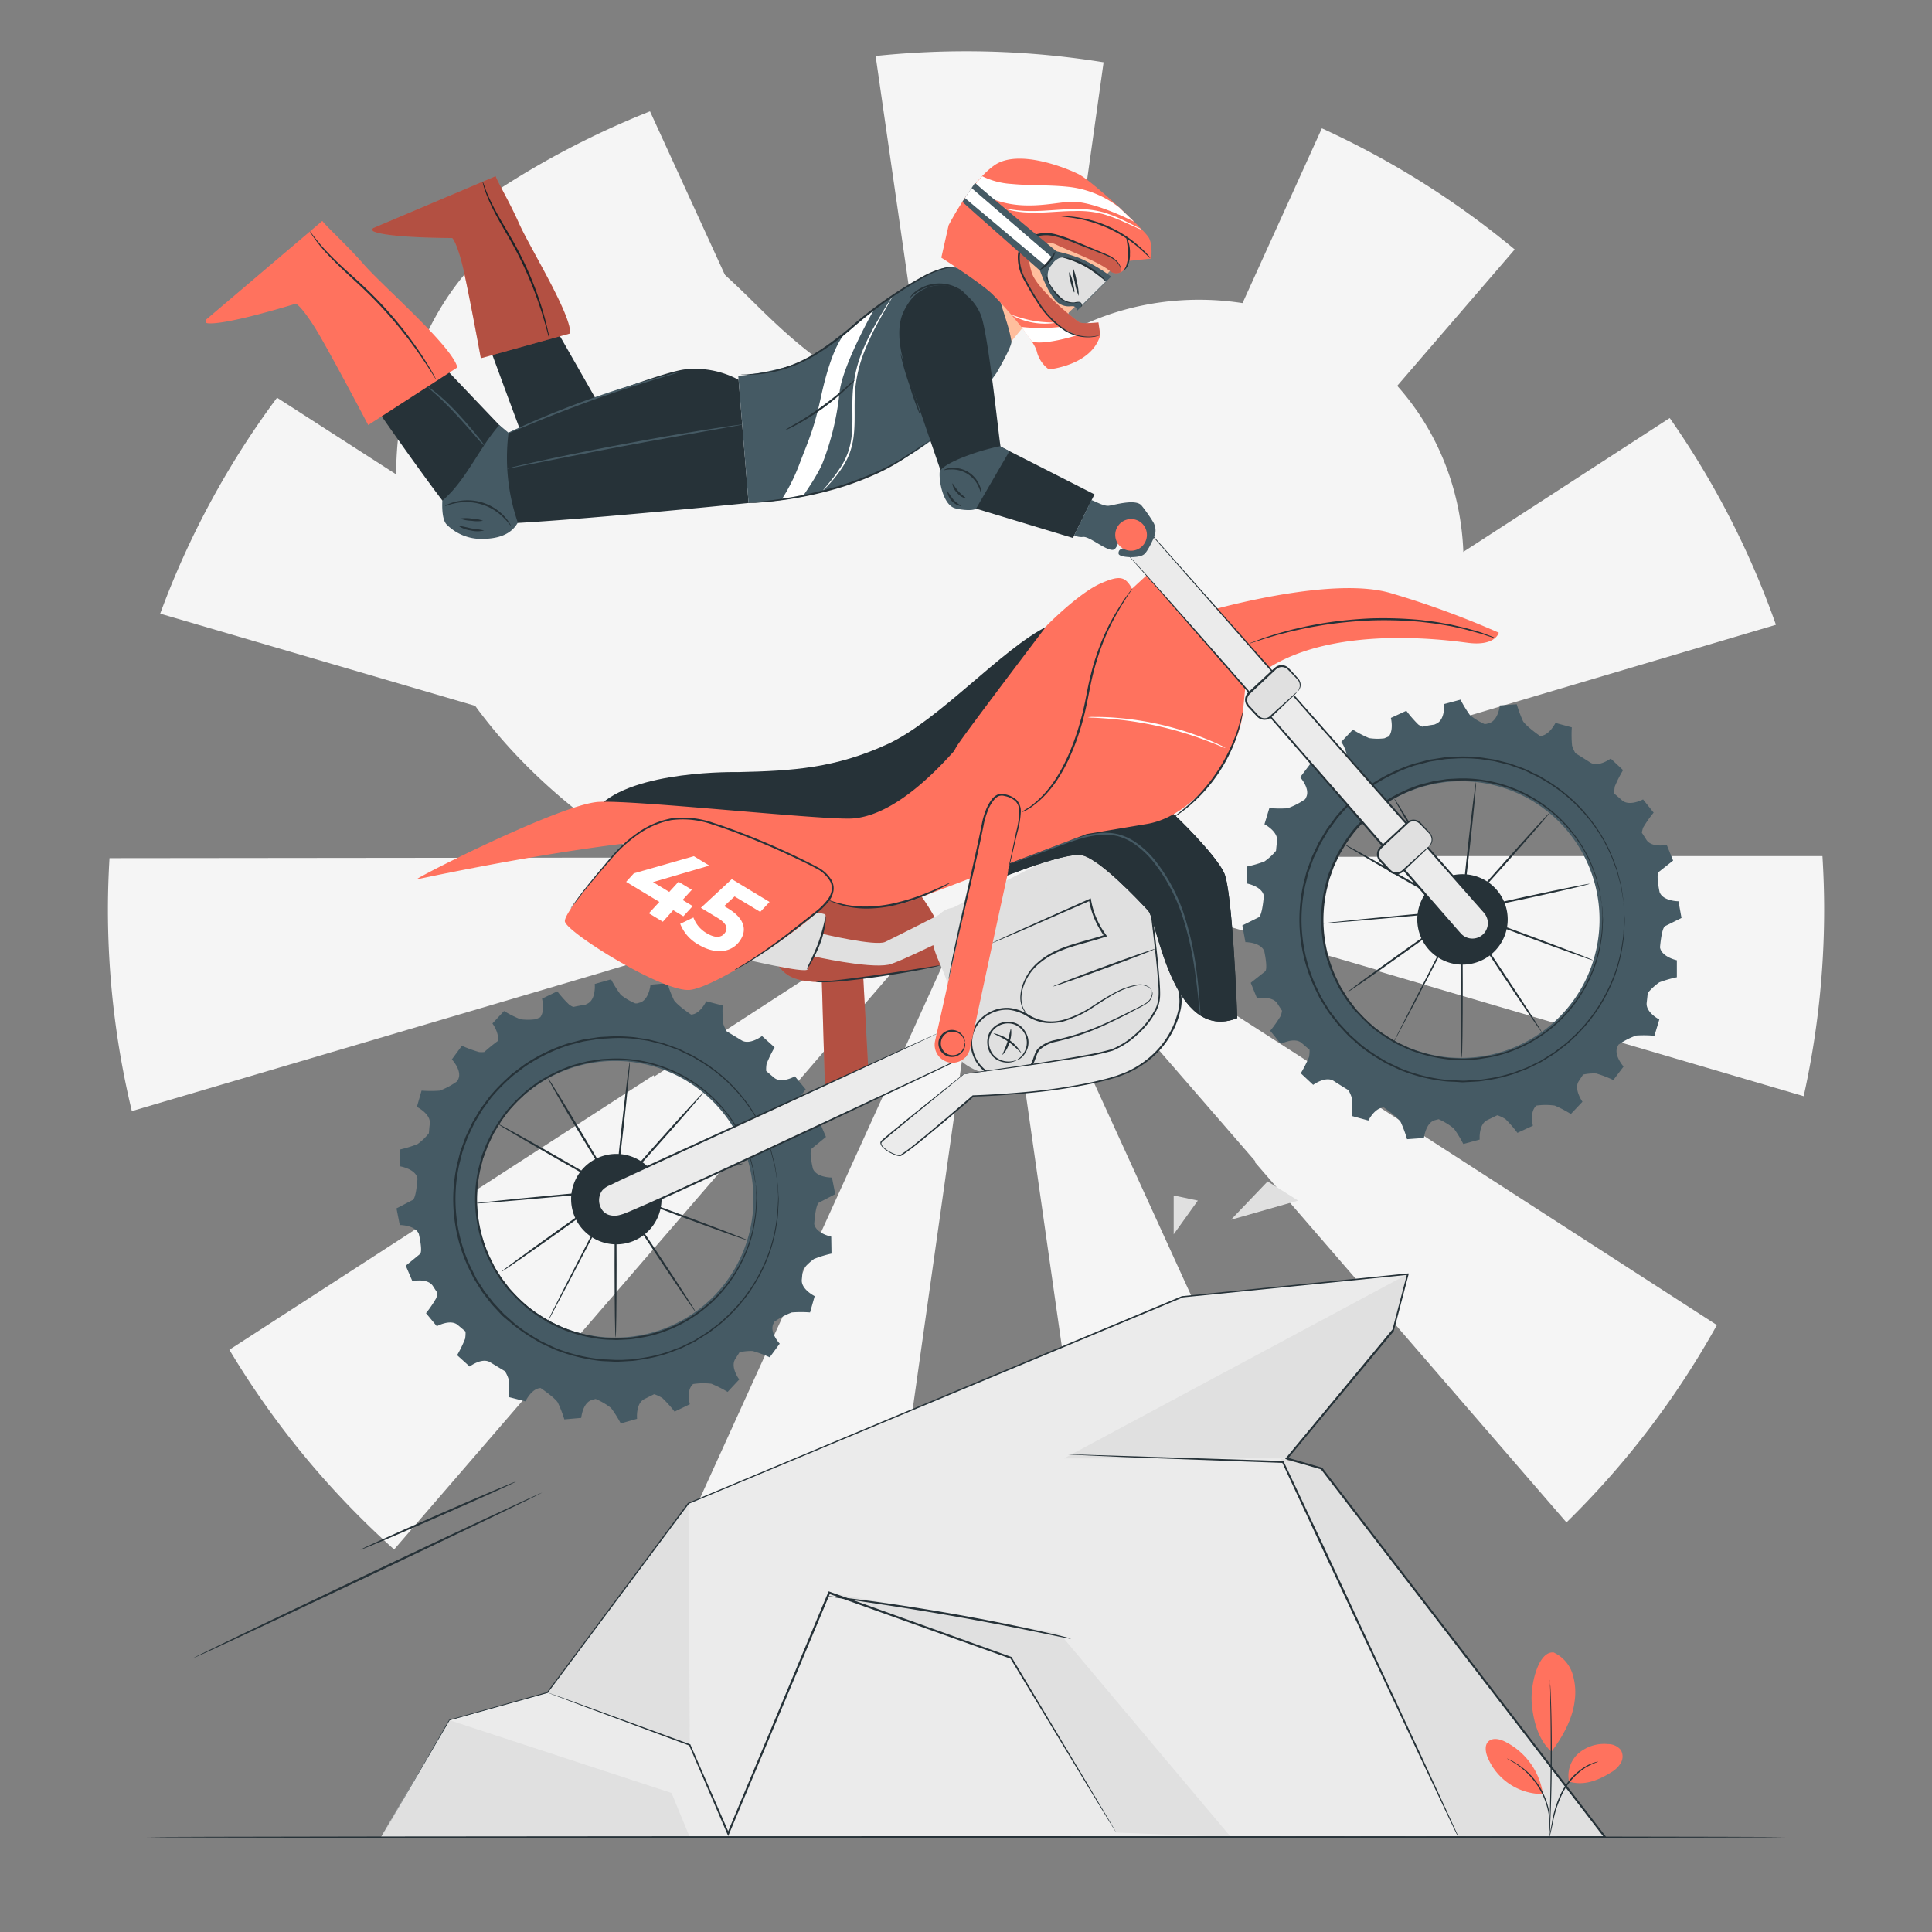 <svg xmlns="http://www.w3.org/2000/svg" viewBox="0 0 500 500"><rect x="0" y="0" width="500" height="500" fill="#808080" stroke="none"/><g id="background-complete"><polygon points="256.75 221.84 256.75 221.85 256.78 221.84 256.75 221.84" style="fill:#f5f5f5"></polygon><polygon points="256.66 221.84 256.73 221.85 256.68 221.82 256.66 221.84" style="fill:#f5f5f5"></polygon><polygon points="256.57 221.78 256.52 221.85 256.65 221.84 256.57 221.78" style="fill:#f5f5f5"></polygon><polygon points="256.46 221.77 256.48 221.76 256.45 221.75 256.46 221.77" style="fill:#f5f5f5"></polygon><polygon points="256.44 221.6 256.43 221.61 256.46 221.63 256.44 221.6" style="fill:#f5f5f5"></polygon><polygon points="256.72 221.77 256.71 221.79 256.73 221.8 256.72 221.77" style="fill:#f5f5f5"></polygon><polygon points="256.41 221.8 256.39 221.73 256.04 221.63 256.36 221.84 256.41 221.8" style="fill:#f5f5f5"></polygon><polygon points="256.42 221.74 256.41 221.8 256.45 221.77 256.42 221.74" style="fill:#f5f5f5"></polygon><polygon points="256.7 221.74 256.65 221.75 256.68 221.77 256.7 221.74" style="fill:#f5f5f5"></polygon><polygon points="256.66 221.81 256.64 221.81 256.65 221.83 256.66 221.81" style="fill:#f5f5f5"></polygon><path d="M226.61,14.49l15,104.16.42-.06,14.57,102.08L271,118.57l.23,0L285.61,16.12A223.49,223.49,0,0,0,250,13.27,225.94,225.94,0,0,0,226.61,14.49Z" style="fill:#f5f5f5"></path><path d="M392,64.56A222.8,222.8,0,0,0,342.1,33.21l-42.53,93.7.23.1-43,94.51Z" style="fill:#f5f5f5"></path><path d="M156.8,192.58h0l99,29h-.39l1,.28h0l.05,0h0l.07,0h0v0l0,0,.05-.07.08.07h-.13l.07.05.05,0v0h.05l.06,0v0l0,0h0l-.06,0,.4.18-.33-.21L356.38,251c0,.08-.05.15-.07.22l110.48,32.47a222.46,222.46,0,0,0,5.3-48.34c0-4.63-.16-9.23-.44-13.79H360.56v.17l-103.74.12h0l0,0v-.09l.46-.13-.38.24.93-.27h-.45l202.23-59.91a221.71,221.71,0,0,0-27.49-53.5L257.26,221.56h-.35l.14-.18-.26.18h0v0l0,0,.09-.56-.19.42,0,.14-.12.09,0-.09h-.09l0-.15-.16-.35.06.46,0,0h0l-.21-.14.11.13h-.35L71.7,102.93a221.68,221.68,0,0,0-30.24,55.88Zm99.95,29.26h0Zm-.09,0,0,0,.05,0Zm.06-.07v0h0Zm0,0,0,0,0,0Zm0,.07v0Zm-.2,0v0h0Zm0-.17,0,0,0,0Zm0,.14,0,0,0,0Zm0,0v.07l-.05,0-.32-.21Z" style="fill:#f5f5f5"></path><path d="M188.38,143.1h0l67.92,78.38-43.08-94.4,0,0-45-98.27a221.85,221.85,0,0,0-53,30Z" style="fill:#f5f5f5"></path><path d="M344.06,278.18a.41.41,0,0,0-.05.09l-87-56,67.85,78.26-.17.15L405.4,394a222.6,222.6,0,0,0,38.93-51.07Z" style="fill:#f5f5f5"></path><polygon points="256.71 222.06 256.7 222.06 256.71 222.07 256.71 222.06" style="fill:#f5f5f5"></polygon><polygon points="256.47 221.87 256.45 221.9 256.42 221.87 256.43 221.95 256.44 221.94 256.43 221.95 256.5 221.93 256.47 221.91 256.49 221.88 256.51 221.88 256.5 221.86 256.52 221.85 256.41 221.85 256.47 221.87" style="fill:#f5f5f5"></polygon><polygon points="256.38 221.96 256.4 221.86 256.37 221.85 255.97 222.09 256.38 221.96" style="fill:#f5f5f5"></polygon><path d="M256.14,222.28l-86.79,56.31a3.45,3.45,0,0,1-.2-.32L59.36,349.32A223.08,223.08,0,0,0,102,401l99.63-115.41Z" style="fill:#f5f5f5"></path><path d="M156.87,251.31l99.47-29.46-228,.24c-.26,4.39-.41,8.81-.41,13.26a222.8,222.8,0,0,0,6.19,52.2l122.77-36.22Z" style="fill:#f5f5f5"></path><path d="M256.29,222.63l-97.87,215.1a220.77,220.77,0,0,0,64.9,18.11Z" style="fill:#f5f5f5"></path><polygon points="256.74 221.9 256.71 221.91 256.73 221.94 256.74 221.9" style="fill:#f5f5f5"></polygon><path d="M256.84,222.61l33,231.26a220.27,220.27,0,0,0,62.74-21.51Z" style="fill:#f5f5f5"></path><polygon points="256.47 222.24 256.58 223.02 256.69 222.27 256.57 222.01 256.47 222.24" style="fill:#f5f5f5"></polygon><polygon points="256.7 221.92 256.68 221.93 256.7 221.94 256.7 221.92" style="fill:#f5f5f5"></polygon></g><g id="background-simple"><path d="M376.68,162.85l.61-3c5.16-25-3.42-50.95-23-67a66.16,66.16,0,0,0-8-5.61c-20.16-12-46.61-12.91-67.81-2.26C266,91.3,254.78,101.4,241,102.71c-18,1.7-33.25-11.89-46-24.52S166.87,52,148.88,53.78c-11.28,1.12-21.24,8.35-28.54,17.09C101,94,98,128,108.47,156s32.63,50.24,58,65.81c35.58,21.82,79.5,31.72,120.45,22S364.68,203.24,376.68,162.85Z" style="fill:#f5f5f5"></path></g><g id="Rock"><polygon points="98.62 475.46 116.23 445.16 141.64 438.03 178.17 389.02 306.03 335.55 364.41 329.69 360.62 344.19 333 377.44 377.4 475.46 98.62 475.46" style="fill:#ebebeb"></polygon><polygon points="116.23 445.16 173.79 464.02 178.51 475.46 98.62 475.46 116.23 445.16" style="fill:#e0e0e0"></polygon><polygon points="141.64 438.03 178.51 451.64 178.17 389.02 141.64 438.03" style="fill:#e0e0e0"></polygon><polygon points="288.87 474.26 261.66 429.08 214.59 412.22 274.22 422.74 318.57 475.46 288.87 474.26" style="fill:#e0e0e0"></polygon><path d="M277.14,424.12a5.07,5.07,0,0,1-.64-.09l-1.83-.36L268,422.3c-5.67-1.16-13.51-2.69-22.21-4.21s-16.6-2.73-22.32-3.57l-6.78-1-1.85-.29a2.73,2.73,0,0,1-.63-.13,2.66,2.66,0,0,1,.65,0l1.85.19c1.61.17,3.94.45,6.81.82,5.74.74,13.66,1.9,22.36,3.42s16.54,3.11,22.2,4.36c2.83.62,5.11,1.14,6.68,1.53l1.81.45A2.49,2.49,0,0,1,277.14,424.12Z" style="fill:#263238"></path><path d="M288.87,474.26s-.19-.26-.53-.8l-1.47-2.38c-1.28-2.11-3.15-5.18-5.54-9.09l-19.85-32.8.11.09-47.08-16.81.32-.15-5.63,13.44-20.53,48.9-.21.5-.22-.5-9.91-23,.11.11-26.93-10L144.18,439l-1.9-.73c-.43-.17-.64-.27-.64-.27l.66.22,1.92.68,7.37,2.66,27,9.86.08,0,0,.08,10,22.92h-.43c6.13-14.63,13.1-31.28,20.48-48.92l5.63-13.44.1-.22.23.08,47.06,16.9.07,0,0,.07,19.69,32.89c2.35,3.94,4.18,7,5.45,9.15l1.41,2.42C288.72,474,288.87,474.26,288.87,474.26Z" style="fill:#263238"></path><polygon points="333 377.44 275.33 377.44 364.41 329.69 360.62 344.19 333 377.44" style="fill:#e0e0e0"></polygon><path d="M342,380.06s4.58,5.84,10.35,13.46c20.18,26.65,63,81.94,63,81.94h-38l-45.89-98Z" style="fill:#e0e0e0"></path><path d="M377.4,475.46a3.35,3.35,0,0,1-.2-.37l-.55-1.12c-.48-1-1.18-2.45-2.07-4.3-1.78-3.78-4.34-9.2-7.51-15.88-6.3-13.45-15-32-24.6-52.47l-10.66-22.87.21.15-40.71-1.49-11.76-.53-3.14-.18-.8-.08-.27,0L332,378.1h.15l.06.13L343,401.1c9.54,20.5,18.19,39.07,24.46,52.53l7.36,15.95c.85,1.87,1.51,3.33,2,4.35.21.48.37.86.5,1.14A2,2,0,0,1,377.4,475.46Z" style="fill:#263238"></path><polygon points="318.57 315.67 328.06 305.75 335.95 310.71 318.57 315.67" style="fill:#e0e0e0"></polygon><polygon points="303.75 319.44 303.75 309.39 310 310.71 303.75 319.44" style="fill:#e0e0e0"></polygon><path d="M98.62,475.46l316.77-.25-.2.4L357,399.93l-15.16-19.71.14.09-9-2.63-.38-.11.25-.3L360.42,344l-.05.1q1.92-7.31,3.8-14.5l.27.32-58.38,5.85.07,0L178.24,389.19l.08-.06c-14,18.79-26.28,35.21-36.57,49l0,0h0l-25.42,7.1.06-.05q-17.13,29.3-17.7,30.25l17.52-30.35,0,0h0l25.39-7.16-.07.05,36.49-49,0,0,0,0,127.84-53.52,0,0h0l58.38-5.87.36,0-.09.35q-1.87,7.2-3.79,14.5l0,.06,0,0L333.2,377.6l-.12-.41,9,2.62.08,0,.06.06,15.15,19.71,58.2,75.7.32.4h-.52Z" style="fill:#263238"></path></g><g id="Plant"><path d="M402.21,427.73A9.06,9.06,0,0,1,406.9,433a15.94,15.94,0,0,1,.62,7.2c-.53,4.67-3.18,9.39-6,13.12-3.93-3.43-4.84-9.42-5.1-12.49-.43-4.84,1.75-13.86,5.83-13.14" style="fill:#FF725E"></path><path d="M406.06,461.07a7.71,7.71,0,0,1,2.49-7.34,10.23,10.23,0,0,1,7.57-2.36,4.31,4.31,0,0,1,3.32,1.49,3.32,3.32,0,0,1,.05,3.35,6.83,6.83,0,0,1-2.48,2.44c-3.41,2.14-7.1,3.58-10.95,2.42" style="fill:#FF725E"></path><path d="M401,475.4a5.8,5.8,0,0,1,.14-1c.12-.68.28-1.55.48-2.6a27.05,27.05,0,0,1,2.67-8.28,16.56,16.56,0,0,1,5.95-6.32,11.25,11.25,0,0,1,2.43-1.08,4.76,4.76,0,0,1,.69-.17.7.7,0,0,1,.25,0,18.3,18.3,0,0,0-3.24,1.49,17.15,17.15,0,0,0-5.78,6.28,29.49,29.49,0,0,0-2.74,8.17c-.24,1.09-.43,2-.58,2.58A5.72,5.72,0,0,1,401,475.4Z" style="fill:#263238"></path><path d="M401.16,434.74a2.1,2.1,0,0,1,0,.42c0,.31,0,.71.07,1.21.05,1,.12,2.56.18,4.43.12,3.74.21,8.92.19,14.63s-.17,10.89-.32,14.63c-.08,1.87-.15,3.39-.22,4.43,0,.5-.06.89-.08,1.2a2,2,0,0,1,0,.42,1.91,1.91,0,0,1,0-.42c0-.31,0-.71,0-1.2,0-1.09.06-2.6.11-4.44.09-3.74.19-8.91.22-14.62s0-10.88-.1-14.63c0-1.83,0-3.34-.06-4.43,0-.49,0-.89,0-1.2A2.06,2.06,0,0,1,401.16,434.74Z" style="fill:#263238"></path><path d="M399.25,463.92a18.08,18.08,0,0,0-9.87-13.24c-1.31-.63-3-1-4.11-.06s-.84,2.74-.31,4.1a15.44,15.44,0,0,0,14.2,9.58" style="fill:#FF725E"></path><path d="M390,455.11a4.64,4.64,0,0,1,.84.37,8.15,8.15,0,0,1,.94.5c.35.22.78.44,1.2.75a16,16,0,0,1,1.37,1,17.5,17.5,0,0,1,1.47,1.33,20.22,20.22,0,0,1,2.77,3.56,19.51,19.51,0,0,1,1.83,4.14,17.8,17.8,0,0,1,.47,1.92,14.73,14.73,0,0,1,.23,1.71c.07.52.05,1,.07,1.41a8.69,8.69,0,0,1,0,1.07,4.24,4.24,0,0,1-.11.91c-.07,0,.06-1.3-.17-3.37-.07-.51-.13-1.08-.27-1.67a16.89,16.89,0,0,0-.49-1.88,19.71,19.71,0,0,0-1.82-4.06,21.44,21.44,0,0,0-2.71-3.53,19.21,19.21,0,0,0-1.42-1.33,16,16,0,0,0-1.33-1.05C391.17,455.72,390,455.18,390,455.11Z" style="fill:#263238"></path></g><g id="Character"><polygon points="212.69 253.98 213.64 286.52 224.79 278.29 223.4 252.85 212.69 253.98" style="fill:#FF725E"></polygon><polygon points="212.69 253.84 213.64 286.38 224.79 278.15 223.4 252.71 212.69 253.84" style="opacity:0.3"></polygon><path d="M169.8,223.06s21.35,12.95,26.95,20.35,5.38,10,13.61,10.67,32.93-4.25,32.93-4.25L242,237.65s-9.95-19.35-23.55-19.71S169.8,223.06,169.8,223.06Z" style="fill:#FF725E"></path><path d="M169.8,223.06s21.35,12.95,26.95,20.35,5.38,10,13.61,10.67,32.93-4.25,32.93-4.25L242,237.65s-9.95-19.35-23.55-19.71S169.8,223.06,169.8,223.06Z" style="opacity:0.3"></path><path d="M243.29,249.83a6,6,0,0,1-1.23.36c-.81.18-2,.43-3.42.71-2.89.55-6.89,1.24-11.34,1.88s-8.48,1.11-11.42,1.32c-1.47.1-2.67.13-3.5.11a4.61,4.61,0,0,1-1.27-.14,7.17,7.17,0,0,1,1.27-.06c.82,0,2-.13,3.46-.28,2.92-.3,6.95-.82,11.39-1.46s8.45-1.28,11.35-1.74L242,250A7.2,7.2,0,0,1,243.29,249.83Z" style="fill:#263238"></path><path d="M210.72,316.77s.3-5.06,1.25-5.55,4.19-2.17,4.19-2.17l-.85-4.3s-4,.05-4.93-2.3c0,0-1.11-4.55-.28-5.22l3.66-3-1.72-4s-3.92.87-5.29-1.25l-1.2-1.8a6.84,6.84,0,0,1,.31-1.34,32.11,32.11,0,0,1,2.66-3.91l-2.8-3.38s-3.51,2-5.43.32c-.73-.62-1.45-1.21-2-1.7a7.92,7.92,0,0,1,.11-1.86,31.46,31.46,0,0,1,2.07-4.25l-3.26-2.94s-3.19,2.44-5.32,1.1c-1.65-1-3.18-1.93-3.8-2.29a8.83,8.83,0,0,1-.92-2,30.42,30.42,0,0,1-.15-4.71l-4.25-1.1s-1.56,3.36-3.92,3.45c-.37-.25-3.54-2.41-4.42-3.72a30.1,30.1,0,0,1-1.71-4.4l-4.37.39s-.38,4-2.82,4.65l-.68.19-.44,0a16.17,16.17,0,0,1-3.76-2.23,31.3,31.3,0,0,1-2.51-4l-4.22,1.2s.38,4-1.89,5.1l-.52.26c-1.05.16-2.09.36-3.14.58a5.85,5.85,0,0,1-1-.53,31.07,31.07,0,0,1-3.15-3.51l-3.95,1.91s.84,3.1-.46,4.81l-1.16.5a14.42,14.42,0,0,1-4,0,31.23,31.23,0,0,1-4.21-2.12l-3,3.22s1.87,2.52,1.36,4.56q-1.82,1.35-3.48,2.83a6.19,6.19,0,0,1-1.35,0,30.83,30.83,0,0,1-4.43-1.63l-2.6,3.54s2.75,2.92,1.63,5.18l-.23.46a19.24,19.24,0,0,1-4.52,2.44,32.06,32.06,0,0,1-4.72,0l-1.21,4.21s3.6,1.79,3.34,4.3c-.1.91-.18,1.78-.24,2.52a14.84,14.84,0,0,1-2.93,2.81,31.09,31.09,0,0,1-4.51,1.39l.06,4.38s4,.67,4.43,3.15c0,0-.3,5.06-1.24,5.55l-4.19,2.17.85,4.3s4,0,4.93,2.3c0,0,1.1,4.56.28,5.23l-3.66,3,1.71,4s3.92-.87,5.3,1.24c.41.64.82,1.26,1.19,1.8a6.3,6.3,0,0,1-.31,1.35,30.88,30.88,0,0,1-2.65,3.9l2.8,3.38s3.5-1.95,5.42-.32c.74.63,1.45,1.21,2,1.7a8,8,0,0,1-.11,1.87,30.82,30.82,0,0,1-2.06,4.24l3.25,2.94s3.19-2.44,5.33-1.09c1.65,1,3.18,1.93,3.79,2.29a8.68,8.68,0,0,1,.93,2,31.88,31.88,0,0,1,.15,4.72l4.24,1.09s1.57-3.36,3.92-3.44c.37.25,3.55,2.41,4.43,3.71a31.79,31.79,0,0,1,1.71,4.4l4.37-.39s.37-4,2.81-4.65l.91-.25a17.34,17.34,0,0,1,4,2.34,30.65,30.65,0,0,1,2.51,4l4.22-1.2s-.39-4,1.88-5.1l2.54-1.27a9.38,9.38,0,0,1,2.13,1,31.25,31.25,0,0,1,3.16,3.51l3.95-1.91s-1-3.68.85-5.23a17.44,17.44,0,0,1,4.71-.08,31.49,31.49,0,0,1,4.22,2.12l3-3.22s-2.4-3.22-1-5.34c.38-.59.75-1.17,1.08-1.7l0,0a13.25,13.25,0,0,1,3.38-.33,31.31,31.31,0,0,1,4.43,1.63l2.59-3.53s-2.74-2.93-1.62-5.19c.08-.15.15-.31.22-.46a19.64,19.64,0,0,1,4.53-2.43,30.71,30.71,0,0,1,4.72,0l1.2-4.22s-3.59-1.78-3.33-4.29c.09-.91.17-1.78.23-2.53a15.47,15.47,0,0,1,2.94-2.81,30.41,30.41,0,0,1,4.51-1.38l-.07-4.39S211.2,319.25,210.72,316.77Zm-38,26.75a35.8,35.8,0,1,1,19.63-46.67A35.81,35.81,0,0,1,172.69,343.52Z" style="fill:#455a64"></path><path d="M128.86,290.86c.07-.13,6.94,3.67,15.34,8.48s15.16,8.82,15.09,8.94-6.94-3.67-15.35-8.48S128.79,291,128.86,290.86Z" style="fill:#263238"></path><path d="M141.83,279.05c.12-.07,4.13,6.41,8.95,14.48s8.63,14.68,8.51,14.75-4.13-6.41-9-14.48S141.7,279.12,141.83,279.05Z" style="fill:#263238"></path><path d="M163,274.77c.14,0-.57,7.53-1.6,16.78s-2,16.75-2.11,16.73.57-7.53,1.6-16.78S162.86,274.76,163,274.77Z" style="fill:#263238"></path><path d="M182,282.79c.11.09-4.89,5.88-11.16,12.92s-11.44,12.67-11.55,12.57,4.89-5.88,11.16-12.92S181.89,282.69,182,282.79Z" style="fill:#263238"></path><path d="M192.43,301.12c0,.14-7.36,1.85-16.51,3.83s-16.6,3.47-16.63,3.33,7.36-1.86,16.52-3.84S192.4,301,192.43,301.12Z" style="fill:#263238"></path><path d="M193.37,320.94c-.05.13-7.72-2.59-17.13-6.09s-17-6.43-17-6.57,7.72,2.59,17.13,6.09S193.42,320.8,193.37,320.94Z" style="fill:#263238"></path><path d="M180,339.49c-.12.08-4.85-6.84-10.57-15.46s-10.26-15.67-10.14-15.75,4.85,6.84,10.58,15.46S180.12,339.41,180,339.49Z" style="fill:#263238"></path><path d="M159.32,346.18c-.14,0-.27-8.49-.27-18.95s.1-19,.24-19,.27,8.48.28,19S159.46,346.18,159.32,346.18Z" style="fill:#263238"></path><path d="M129.75,329.14c-.08-.12,6.46-4.93,14.61-10.75s14.83-10.44,14.91-10.32-6.46,4.93-14.61,10.75S129.83,329.25,129.75,329.14Z" style="fill:#263238"></path><path d="M123.27,311.39a3.61,3.61,0,0,1,.72-.12l2.08-.24,7.68-.79,25.5-2.43.47,0-.22.42-.59,1.13c-4.76,9.15-9.08,17.42-12.23,23.47l-3.77,7.09-1,1.91a3.68,3.68,0,0,1-.4.65,4.66,4.66,0,0,1,.31-.7c.24-.49.56-1.14.95-2l3.62-7.16c3.12-6.06,7.39-14.36,12.1-23.54L159,308l.25.38-25.51,2.27-7.69.63-2.09.14A5,5,0,0,1,123.27,311.39Z" style="fill:#263238"></path><path d="M195.57,306.54s0-.2-.12-.58-.16-1-.29-1.7c-.06-.37-.13-.79-.21-1.25s-.25-.95-.39-1.48a25.52,25.52,0,0,0-1.14-3.64,34.62,34.62,0,0,0-5-9.14,36.23,36.23,0,0,0-26-14.32,31.9,31.9,0,0,0-4.59-.05c-.77.05-1.56.06-2.34.16l-2.36.37c-.4.07-.8.11-1.19.2l-1.18.31c-.78.22-1.58.4-2.37.65a38.72,38.72,0,0,0-9.08,4.45c-.71.49-1.39,1-2.09,1.57a18,18,0,0,0-2,1.71,39.93,39.93,0,0,0-3.69,3.88,40.4,40.4,0,0,0-3.08,4.52l-.7,1.19-.6,1.26-.6,1.26a9.22,9.22,0,0,0-.54,1.29c-.31.88-.63,1.76-1,2.65l-.69,2.76a35.6,35.6,0,0,0,2.38,22.59c.42.86.83,1.71,1.25,2.55s1,1.61,1.48,2.4a7.62,7.62,0,0,0,.8,1.15l.84,1.11.85,1.11.93,1a41.45,41.45,0,0,0,4,3.79,40.28,40.28,0,0,0,4.43,3,17.35,17.35,0,0,0,2.32,1.26c.79.37,1.57.77,2.37,1.1a39.36,39.36,0,0,0,9.81,2.46c.82.09,1.64.09,2.45.14l1.22.06c.4,0,.8,0,1.2-.05l2.39-.12c.78-.07,1.55-.23,2.32-.34a32.74,32.74,0,0,0,4.48-1,36.21,36.21,0,0,0,22.45-19.42,34.42,34.42,0,0,0,3-10,26.93,26.93,0,0,0,.36-3.8c0-.55.07-1.06.07-1.53s0-.89-.06-1.27c0-.74,0-1.31-.06-1.72s0-.59,0-.59,0,.2.06.58.07,1,.12,1.73c0,.38.05.8.08,1.27s0,1-.05,1.54a25.24,25.24,0,0,1-.31,3.82,34.44,34.44,0,0,1-2.93,10.07A36.38,36.38,0,0,1,170,345.26a33.36,33.36,0,0,1-4.52,1c-.78.11-1.56.27-2.36.35l-2.41.13c-.41,0-.82.06-1.22.05l-1.23-.05c-.83,0-1.66-.06-2.49-.14a37.9,37.9,0,0,1-5-.9,40.08,40.08,0,0,1-5-1.57c-.81-.34-1.6-.74-2.4-1.11a17.83,17.83,0,0,1-2.35-1.28,40.54,40.54,0,0,1-4.5-3.06,41.23,41.23,0,0,1-4-3.83l-1-1-.85-1.12-.86-1.13a9.27,9.27,0,0,1-.81-1.16l-1.5-2.44c-.43-.86-.85-1.72-1.27-2.58a36.19,36.19,0,0,1-2.41-22.93c.23-.93.47-1.86.7-2.79s.65-1.8,1-2.69a8.8,8.8,0,0,1,.54-1.31l.61-1.28.6-1.27L128,292a41,41,0,0,1,3.12-4.58,40.07,40.07,0,0,1,3.76-3.93,17.6,17.6,0,0,1,2-1.74c.71-.53,1.4-1.09,2.12-1.59a39.8,39.8,0,0,1,9.22-4.49c.79-.25,1.61-.43,2.4-.65l1.19-.31c.4-.09.81-.13,1.21-.2l2.38-.37c.8-.1,1.59-.1,2.38-.16a34.1,34.1,0,0,1,4.64.07,36.44,36.44,0,0,1,26.2,14.57,34.4,34.4,0,0,1,5,9.25,25.21,25.21,0,0,1,1.1,3.67c.14.54.28,1,.37,1.49s.13.89.18,1.26c.11.74.19,1.31.25,1.72S195.57,306.54,195.57,306.54Z" style="fill:#263238"></path><path d="M201.21,306s-.05-.23-.13-.67-.19-1.12-.33-2l-.24-1.45c-.11-.53-.29-1.09-.45-1.71s-.34-1.29-.53-2-.52-1.43-.79-2.21A39.77,39.77,0,0,0,193,285.36a41.56,41.56,0,0,0-11.8-10.67l-1.94-1.15c-.67-.35-1.38-.66-2.08-1s-1.39-.71-2.15-1l-2.26-.81-1.15-.4-1.19-.3-2.43-.61c-.82-.17-1.67-.26-2.51-.39a22,22,0,0,0-2.57-.31,39.13,39.13,0,0,0-5.31,0c-.9.06-1.81.07-2.72.18l-2.73.43c-.45.08-.92.13-1.37.24l-1.37.35c-.9.25-1.83.46-2.74.75a46,46,0,0,0-10.51,5.15c-.83.57-1.61,1.21-2.42,1.81-.4.32-.83.6-1.2.95l-1.12,1a48,48,0,0,0-4.29,4.49c-.61.85-1.23,1.69-1.86,2.55l-.47.64-.41.68-.81,1.37-.82,1.37-.69,1.45-.69,1.46-.35.74-.27.76c-.37,1-.74,2-1.1,3.07l-.81,3.19a41.37,41.37,0,0,0,2.75,26.16c.49,1,1,2,1.45,2.95s1.15,1.85,1.72,2.77l.43.69.49.65,1,1.28,1,1.28,1.09,1.18,1.08,1.17.55.58.59.52,2.35,2.1a46.48,46.48,0,0,0,5.12,3.51l1.32.78c.44.27.91.45,1.37.68.92.42,1.82.89,2.74,1.27a44.25,44.25,0,0,0,5.66,1.81,45.55,45.55,0,0,0,5.7,1c.95.09,1.9.1,2.84.16l1.41.06c.46,0,.93,0,1.39,0l2.76-.15c.91-.08,1.8-.26,2.69-.39a38,38,0,0,0,5.19-1.16,20.76,20.76,0,0,0,2.45-.83c.79-.31,1.61-.57,2.37-.91l2.25-1.1,1.11-.54,1-.63,2-1.26c.69-.41,1.27-.94,1.9-1.39s1.24-.92,1.83-1.4l1.65-1.53a41.72,41.72,0,0,0,9.33-12.89,39.91,39.91,0,0,0,3.45-11.55,20.68,20.68,0,0,0,.3-2.33c0-.74.08-1.42.11-2.06s.08-1.23.08-1.77,0-1-.06-1.47c0-.86-.07-1.53-.09-2s0-.68,0-.68,0,.22.07.67.07,1.13.13,2q0,.66.09,1.47c0,.54,0,1.13-.05,1.77s-.06,1.34-.09,2.07a20.78,20.78,0,0,1-.28,2.35,39.93,39.93,0,0,1-3.39,11.64,41.85,41.85,0,0,1-9.33,13l-1.67,1.55c-.59.48-1.21.94-1.83,1.42s-1.23,1-1.92,1.4l-2.06,1.28-1,.65-1.11.55-2.27,1.11c-.77.35-1.59.61-2.4.93a22.46,22.46,0,0,1-2.47.85,38.94,38.94,0,0,1-5.23,1.18c-.9.13-1.81.32-2.73.4l-2.78.16c-.47,0-.94.07-1.42.06l-1.42-.07c-.95-.05-1.91-.06-2.87-.16a45.77,45.77,0,0,1-11.49-2.86c-.94-.38-1.85-.85-2.78-1.28-.46-.23-.94-.41-1.38-.68l-1.34-.79a48,48,0,0,1-5.19-3.54L130.57,341l-.6-.53-.55-.59-1.1-1.18-1.1-1.19-1-1.29-1-1.3-.5-.65-.43-.7-1.74-2.81-1.47-3a41.72,41.72,0,0,1-2.78-26.48l.81-3.23c.37-1,.75-2.08,1.12-3.11l.28-.77.35-.74.7-1.48.7-1.47.83-1.39.82-1.39.42-.69.47-.64c.64-.86,1.27-1.72,1.89-2.57a46.76,46.76,0,0,1,4.34-4.54l1.14-1.06c.38-.35.81-.63,1.21-.95.82-.61,1.62-1.26,2.45-1.83a43.2,43.2,0,0,1,5.22-3,45.87,45.87,0,0,1,5.43-2.22c.92-.29,1.86-.5,2.77-.75l1.38-.36c.46-.1.93-.15,1.39-.23l2.76-.43c.92-.11,1.84-.11,2.75-.18a39.85,39.85,0,0,1,5.36.07,20.51,20.51,0,0,1,2.6.32c.85.14,1.71.22,2.54.41l2.44.61,1.21.31,1.16.41,2.28.82c.76.26,1.45.66,2.17,1s1.41.65,2.09,1l1.95,1.16a41.84,41.84,0,0,1,11.84,10.81,39.7,39.7,0,0,1,5.74,10.69,22,22,0,0,1,.77,2.23q.27,1.08.51,2c.15.62.32,1.19.43,1.73s.15,1,.21,1.45c.12.86.22,1.52.28,2S201.21,306,201.21,306Z" style="fill:#263238"></path><path d="M148.67,314.75a11.7,11.7,0,1,0,6.42-15.25A11.7,11.7,0,0,0,148.67,314.75Z" style="fill:#263238"></path><path d="M162.78,310.48s-.05-.26-.19-.69a2.92,2.92,0,0,0-1.08-1.49,2.74,2.74,0,0,0-2.57-.34,2.69,2.69,0,0,0,0,5.05,2.77,2.77,0,0,0,2.57-.35,2.92,2.92,0,0,0,1.08-1.49c.14-.43.15-.69.19-.69s.09.26,0,.74a3,3,0,0,1-1,1.74,3.13,3.13,0,0,1-3,.5,3.15,3.15,0,0,1,0-5.95,3.08,3.08,0,0,1,3,.5,2.91,2.91,0,0,1,1,1.73C162.87,310.22,162.81,310.48,162.78,310.48Z" style="fill:#263238"></path><path d="M303.4,238.54c-.5-3.37-.44-8.42-3.36-10.17-2.05-1.22-3.57-12.38-5.94-12.19-8.38.67-17.54,12.26-25.92,13,0,.12-.15.43-.16.53-7.14,1.37-13.2,3.92-20.35,5.27-2.53-.43-5.21,1.57-6.06,4.09-.94,2.79-.19,5.87.9,8.6s2.52,5.38,3,8.29c.82,5.09-1.35,10.62.78,15.32,2.06,4.53,7.37,6.54,12.26,7.48a60.52,60.52,0,0,0,24.46-.3c5.79-1.27,11.59-3.55,15.59-7.92,3.77-4.12,5.56-9.76,6-15.34S304.22,244.07,303.4,238.54Z" style="fill:#e0e0e0"></path><path d="M243.43,267.13s-80.81,37-86.54,39.75c-4,1.95-2.41,9.73,4.06,7.68s89.15-41.29,89.15-41.29Z" style="fill:#ebebeb"></path><path d="M190.52,247.75c1.79.41,18,4.24,18.45,3.13s1.44-3.41,1.44-3.41,14.15,3.22,19.51,2.2,60.54-30,60.54-30l-7.11-3.45s-51.24,26.16-54.29,27.56c-2.53,1.16-16.27-2.11-16.27-2.11s1.27-4.45.77-5-16.1-2.28-16.1-2.28-9,14.18-8,13.79" style="fill:#e0e0e0"></path><path d="M213.67,237a7.12,7.12,0,0,1-.09,2.17,23.56,23.56,0,0,1-1.33,5.06A36.28,36.28,0,0,1,210,249a8.31,8.31,0,0,1-1.18,1.82c-.16-.08,1.46-3,2.93-6.72A53.08,53.08,0,0,0,213.67,237Z" style="fill:#263238"></path><path d="M298.12,256.41c-.53-1.48-2.55-1.71-4.1-1.42-4.53.86-8.32,3.83-12.25,6.22s-8.71,4.33-13.08,2.84c-1.94-.66-3.62-1.95-5.57-2.59a9,9,0,0,0-5.71,17,10.84,10.84,0,0,0,9.07-2.22c1.11-1,1.42-3.93,2.55-4.86a10.13,10.13,0,0,1,4.76-2.17c7.57-1.59,14.54-5.18,21.42-8.73a7.6,7.6,0,0,0,2.25-1.53A2.61,2.61,0,0,0,298.12,256.41Zm-35,18a5.16,5.16,0,1,1-1-9.59,5.22,5.22,0,0,1,3.73,4A5.31,5.31,0,0,1,263.11,274.38Z" style="fill:none"></path><path d="M263.11,274.38a8.07,8.07,0,0,1,.73-.57,5.42,5.42,0,0,0,1.48-2A5,5,0,0,0,262.1,265h0a5,5,0,0,0-3.45.38,4.82,4.82,0,0,0-2.19,2.11,5,5,0,0,0-.49,2.8,5.15,5.15,0,0,0,.92,2.43,4.75,4.75,0,0,0,1.74,1.45,5.5,5.5,0,0,0,3.28.48c.79-.14,1.2-.36,1.22-.31s-.09.08-.28.18a5,5,0,0,1-.9.33,5.43,5.43,0,0,1-3.48-.35,5.09,5.09,0,0,1-1.93-1.53,5.42,5.42,0,0,1-1-2.63,5.52,5.52,0,0,1,.52-3.08A5.23,5.23,0,0,1,258.4,265a5.52,5.52,0,0,1,3.81-.4h0a4.56,4.56,0,0,1,2.34,1.33,6,6,0,0,1,1.3,2.07,5,5,0,0,1-.21,4,5.25,5.25,0,0,1-1.67,2A2.34,2.34,0,0,1,263.11,274.38Z" style="fill:#263238"></path><path d="M298.12,256.41a1.62,1.62,0,0,1,.14,1,3.34,3.34,0,0,1-1.52,2.31c-1,.71-2.37,1.32-3.9,2.15s-3.31,1.71-5.31,2.66a63.69,63.69,0,0,1-14.71,5.17,8.8,8.8,0,0,0-3.84,2.08c-.89,1.16-1,2.85-2,4.29a10.6,10.6,0,0,1-9.62,2.66h0a9.48,9.48,0,0,1-5.77-6.24,8.83,8.83,0,0,1,.24-6,9.13,9.13,0,0,1,3.87-4.31,9.55,9.55,0,0,1,5.43-1.34,11.56,11.56,0,0,1,5.06,1.77,11.77,11.77,0,0,0,4.63,1.66,12.11,12.11,0,0,0,4.63-.42A27.92,27.92,0,0,0,283,260.2a68.28,68.28,0,0,1,6.07-3.62,18.23,18.23,0,0,1,5.06-1.72,4.4,4.4,0,0,1,3.29.59,2,2,0,0,1,.56.68.92.92,0,0,1,.1.28,2.37,2.37,0,0,0-.73-.88,4.41,4.41,0,0,0-3.19-.47,18.53,18.53,0,0,0-5,1.78c-1.84.94-3.8,2.25-6,3.67a28.32,28.32,0,0,1-7.7,3.76,13,13,0,0,1-4.8.46,12.24,12.24,0,0,1-4.81-1.7,11.28,11.28,0,0,0-4.86-1.7,9.14,9.14,0,0,0-5.15,1.29,8.66,8.66,0,0,0-3.65,4.07,8.36,8.36,0,0,0-.21,5.61,9,9,0,0,0,5.43,5.91h0a11,11,0,0,0,5-.14,9.13,9.13,0,0,0,4.14-2.31c.88-1.26,1-3,2-4.31a9.25,9.25,0,0,1,4.08-2.21,64.88,64.88,0,0,0,14.69-5c2-.92,3.77-1.81,5.32-2.59s2.93-1.4,3.93-2.06a3.29,3.29,0,0,0,1.53-2.18A2.56,2.56,0,0,0,298.12,256.41Z" style="fill:#263238"></path><path d="M256.56,244.14a2.46,2.46,0,0,1,.48-.26l1.41-.67,5.32-2.43L282,232.63l.3-.13.05.32a21.16,21.16,0,0,0,2.95,7.73c.32.52.68,1,1,1.48l.21.29-.34.11c-4.59,1.53-9.11,2.36-12.82,4.15a19.13,19.13,0,0,0-4.84,3.17,12.92,12.92,0,0,0-3,4,11.34,11.34,0,0,0-1.15,3.95,6.71,6.71,0,0,0,.42,3.05,8,8,0,0,0,1.47,2.2,3.76,3.76,0,0,1-.53-.46,5.86,5.86,0,0,1-1.12-1.67,6.7,6.7,0,0,1-.52-3.14,11.49,11.49,0,0,1,1.1-4.09,13,13,0,0,1,3-4.16,19.43,19.43,0,0,1,4.91-3.29c3.78-1.84,8.33-2.7,12.87-4.21l-.13.4c-.35-.47-.71-1-1-1.51a21.43,21.43,0,0,1-3-7.93l.35.19-18.31,8-5.38,2.29-1.45.59A2.32,2.32,0,0,1,256.56,244.14Z" style="fill:#263238"></path><path d="M298.91,245.6c0,.13-5.81,2.41-13.09,5.08s-13.22,4.74-13.27,4.6,5.81-2.41,13.09-5.08S298.86,245.46,298.91,245.6Z" style="fill:#263238"></path><path d="M268.06,229.23l.12,0C268.19,229.15,268.16,229.14,268.06,229.23Z" style="fill:#ebebeb"></path><path d="M429.61,245.2s.38-5.06,1.34-5.53l4.22-2.1-.78-4.32s-4,0-4.89-2.37c0,0-1-4.58-.2-5.23l3.7-2.93-1.65-4.06s-3.93.81-5.27-1.33c-.41-.65-.81-1.27-1.17-1.82a6.65,6.65,0,0,1,.34-1.34,30.65,30.65,0,0,1,2.71-3.86l-2.74-3.42s-3.54,1.9-5.44.23c-.72-.64-1.42-1.23-2-1.73a8.37,8.37,0,0,1,.14-1.87,31,31,0,0,1,2.13-4.21l-3.2-3s-3.23,2.39-5.34,1c-1.64-1.06-3.15-2-3.76-2.35a8.69,8.69,0,0,1-.9-2,30.84,30.84,0,0,1-.07-4.72l-4.23-1.15s-1.62,3.33-4,3.38c-.37-.26-3.51-2.47-4.37-3.79a30.82,30.82,0,0,1-1.64-4.42l-4.37.31s-.44,4-2.89,4.61l-.69.18-.44,0a16.55,16.55,0,0,1-3.73-2.29,31.9,31.9,0,0,1-2.44-4l-4.24,1.14s.32,4-2,5.07l-.53.24q-1.58.22-3.15.54a5.34,5.34,0,0,1-1-.55,31.84,31.84,0,0,1-3.1-3.56l-4,1.85s.78,3.11-.54,4.79l-1.17.49a14.49,14.49,0,0,1-3.94-.06,31.7,31.7,0,0,1-4.19-2.19l-3,3.17s1.83,2.55,1.29,4.59c-1.22.87-2.39,1.8-3.52,2.77a6.71,6.71,0,0,1-1.35,0,31.26,31.26,0,0,1-4.41-1.7l-2.65,3.49s2.7,3,1.54,5.21c-.08.16-.15.31-.23.46a19.38,19.38,0,0,1-4.56,2.36,31,31,0,0,1-4.72-.06l-1.27,4.2s3.56,1.84,3.26,4.35c-.11.91-.2,1.78-.27,2.52a15.14,15.14,0,0,1-3,2.76,30.28,30.28,0,0,1-4.53,1.31v4.39s3.95.73,4.38,3.22c0,0-.38,5.06-1.33,5.53l-4.23,2.1.79,4.32s4,0,4.89,2.38c0,0,1,4.57.19,5.22l-3.7,2.93,1.65,4.06s3.93-.81,5.27,1.33c.41.65.81,1.27,1.17,1.82a6.09,6.09,0,0,1-.33,1.34,31.57,31.57,0,0,1-2.72,3.86l2.75,3.42s3.53-1.9,5.43-.23c.73.64,1.43,1.24,2,1.73a7.81,7.81,0,0,1-.14,1.87,31,31,0,0,1-2.13,4.21l3.21,3s3.22-2.39,5.34-1c1.63,1.06,3.15,2,3.76,2.35a9,9,0,0,1,.89,2,30.84,30.84,0,0,1,.07,4.72l4.23,1.16s1.62-3.33,4-3.38c.36.25,3.5,2.46,4.36,3.78a30.85,30.85,0,0,1,1.64,4.43l4.38-.32s.44-4,2.88-4.61l.92-.24a16.92,16.92,0,0,1,3.94,2.41,30.11,30.11,0,0,1,2.44,4l4.24-1.14s-.32-4,2-5.06l2.56-1.24a9.72,9.72,0,0,1,2.11,1,30.81,30.81,0,0,1,3.1,3.56l4-1.85s-.94-3.7.94-5.21a17.25,17.25,0,0,1,4.71,0,30.47,30.47,0,0,1,4.18,2.18l3-3.17s-2.34-3.26-.94-5.36c.39-.59.77-1.16,1.1-1.68l.05,0a12.46,12.46,0,0,1,3.38-.27,30.52,30.52,0,0,1,4.4,1.69l2.65-3.49s-2.69-3-1.54-5.21l.23-.46a19.44,19.44,0,0,1,4.57-2.36,31,31,0,0,1,4.72.06l1.27-4.2s-3.57-1.84-3.27-4.35c.11-.9.2-1.77.28-2.52a14.87,14.87,0,0,1,3-2.76,31.19,31.19,0,0,1,4.53-1.31v-4.39S430.05,247.69,429.61,245.2Zm-38.45,26.14A35.8,35.8,0,1,1,411.52,225,35.8,35.8,0,0,1,391.16,271.34Z" style="fill:#455a64"></path><path d="M347.85,218.47c.07-.13,6.94,3.68,15.34,8.49s15.16,8.81,15.09,8.94-6.94-3.68-15.35-8.49S347.78,218.59,347.85,218.47Z" style="fill:#263238"></path><path d="M360.82,206.67c.12-.08,4.13,6.41,8.95,14.48s8.63,14.67,8.51,14.75-4.13-6.41-9-14.49S360.69,206.74,360.82,206.67Z" style="fill:#263238"></path><path d="M382,202.38c.14,0-.57,7.54-1.6,16.79s-2,16.74-2.11,16.73.57-7.53,1.6-16.79S381.85,202.37,382,202.38Z" style="fill:#263238"></path><path d="M401,210.4c.11.1-4.89,5.88-11.16,12.92S378.39,236,378.28,235.9,383.17,230,389.44,223,400.88,210.31,401,210.4Z" style="fill:#263238"></path><path d="M411.42,228.73c0,.14-7.36,1.86-16.51,3.84s-16.6,3.47-16.63,3.33,7.36-1.86,16.52-3.84S411.39,228.59,411.42,228.73Z" style="fill:#263238"></path><path d="M412.36,248.55c-.05.13-7.72-2.59-17.13-6.08s-17-6.44-17-6.57,7.72,2.58,17.13,6.08S412.41,248.41,412.36,248.55Z" style="fill:#263238"></path><path d="M399,267.1c-.12.08-4.85-6.84-10.57-15.46S378.16,236,378.28,235.9s4.85,6.84,10.58,15.46S399.11,267,399,267.1Z" style="fill:#263238"></path><path d="M378.31,273.79c-.14,0-.27-8.48-.28-19s.11-18.94.25-18.94.27,8.48.28,18.94S378.45,273.79,378.31,273.79Z" style="fill:#263238"></path><path d="M348.74,256.75c-.08-.12,6.46-4.93,14.61-10.74s14.83-10.44,14.91-10.32-6.46,4.92-14.61,10.74S348.82,256.87,348.74,256.75Z" style="fill:#263238"></path><path d="M342.26,239a3.61,3.61,0,0,1,.72-.12l2.08-.24,7.68-.79,25.49-2.42.48-.05-.22.43c-.19.35-.39.74-.59,1.13l-12.23,23.47-3.77,7.08-1,1.92a5.09,5.09,0,0,1-.4.65,4.66,4.66,0,0,1,.31-.7l1-2,3.62-7.16,12.1-23.54c.2-.39.4-.78.59-1.13l.25.37-25.51,2.27-7.69.63L343,239A3.66,3.66,0,0,1,342.26,239Z" style="fill:#263238"></path><path d="M414.56,234.15s-.05-.19-.12-.57-.16-1-.29-1.7q-.09-.57-.21-1.26c-.1-.45-.25-.94-.39-1.48a25.52,25.52,0,0,0-1.14-3.64,34.62,34.62,0,0,0-5-9.14,36.23,36.23,0,0,0-26-14.32,35.08,35.08,0,0,0-4.59,0c-.78.06-1.56.06-2.35.16l-2.35.37c-.4.07-.8.11-1.19.21l-1.18.31c-.78.21-1.58.39-2.37.64a38.29,38.29,0,0,0-4.63,1.91,36.6,36.6,0,0,0-4.45,2.54c-.71.49-1.39,1.05-2.09,1.57a18.1,18.1,0,0,0-2,1.72,38.81,38.81,0,0,0-3.69,3.88,39.5,39.5,0,0,0-3.08,4.52l-.7,1.19-.6,1.25-.6,1.26a10.35,10.35,0,0,0-.54,1.29c-.31.88-.63,1.77-.95,2.66l-.69,2.75a35.64,35.64,0,0,0,2.38,22.6l1.25,2.55,1.48,2.4a8.78,8.78,0,0,0,.8,1.15l.84,1.11.84,1.1.94,1a42.61,42.61,0,0,0,3.95,3.78,41.83,41.83,0,0,0,4.43,3,18.57,18.57,0,0,0,2.32,1.26c.79.36,1.57.77,2.37,1.1a39.36,39.36,0,0,0,9.81,2.46c.82.08,1.64.09,2.45.14l1.22.06c.4,0,.8,0,1.2-.05l2.39-.13c.78-.07,1.55-.23,2.32-.34a32.74,32.74,0,0,0,4.48-1,35.82,35.82,0,0,0,14.39-8.28A36.22,36.22,0,0,0,411.27,253a34.42,34.42,0,0,0,3-10,26.79,26.79,0,0,0,.36-3.8c0-.55.07-1.06.07-1.53s0-.88-.06-1.26c0-.75-.05-1.32-.06-1.73s0-.59,0-.59,0,.2.06.59.07,1,.12,1.72c0,.38.05.81.08,1.27s0,1-.05,1.54a25.15,25.15,0,0,1-.31,3.82,34.44,34.44,0,0,1-2.93,10.07,36.43,36.43,0,0,1-22.59,19.72,33.34,33.34,0,0,1-4.52,1c-.78.12-1.56.28-2.36.35l-2.41.13c-.41,0-.82.07-1.22.06l-1.23-.06c-.83-.05-1.66-.05-2.49-.13a39.66,39.66,0,0,1-5-.91,36.51,36.51,0,0,1-5-1.57c-.81-.33-1.6-.74-2.4-1.11a18.6,18.6,0,0,1-2.36-1.28,40,40,0,0,1-4.49-3.06,41.23,41.23,0,0,1-4-3.83l-1-1-.85-1.12-.86-1.12a9.38,9.38,0,0,1-.81-1.17l-1.5-2.43c-.43-.86-.85-1.72-1.27-2.59a36.15,36.15,0,0,1-2.41-22.92c.23-.94.47-1.87.7-2.79s.65-1.8,1-2.7a9.26,9.26,0,0,1,.54-1.31l.61-1.27.6-1.28.72-1.2a42.9,42.9,0,0,1,3.12-4.58,42.45,42.45,0,0,1,3.76-3.93,17.6,17.6,0,0,1,2-1.74c.71-.53,1.4-1.09,2.12-1.58a38.46,38.46,0,0,1,4.52-2.57,37.17,37.17,0,0,1,4.7-1.93c.79-.25,1.61-.43,2.4-.64l1.19-.31c.4-.1.81-.14,1.21-.21l2.38-.37c.8-.09,1.59-.1,2.38-.15a34.12,34.12,0,0,1,4.64.06,36.41,36.41,0,0,1,26.2,14.58,34.21,34.21,0,0,1,5,9.24,25.58,25.58,0,0,1,1.1,3.67c.14.54.28,1,.37,1.5s.13.88.18,1.26c.11.74.19,1.3.25,1.71S414.56,234.15,414.56,234.15Z" style="fill:#263238"></path><path d="M420.2,233.56s-.05-.23-.13-.67-.19-1.11-.33-2q-.11-.64-.24-1.44c-.11-.53-.29-1.1-.45-1.72s-.34-1.28-.53-2-.52-1.44-.79-2.22A39.93,39.93,0,0,0,412,213a41.71,41.71,0,0,0-11.8-10.67l-1.94-1.15c-.67-.35-1.38-.65-2.08-1s-1.39-.71-2.15-1l-2.26-.8-1.15-.41-1.19-.3-2.43-.6c-.82-.18-1.67-.26-2.51-.4a20,20,0,0,0-2.57-.3,37.56,37.56,0,0,0-5.31-.06c-.9.07-1.81.07-2.72.18l-2.73.43c-.46.08-.92.13-1.37.24l-1.37.36c-.9.25-1.83.45-2.74.74a46.55,46.55,0,0,0-5.36,2.21,43.4,43.4,0,0,0-5.15,2.94c-.83.57-1.61,1.21-2.42,1.82-.4.31-.83.59-1.2.94l-1.12,1.05a45.67,45.67,0,0,0-4.29,4.49c-.61.84-1.23,1.69-1.86,2.54l-.47.64-.41.68-.81,1.37-.82,1.38-.69,1.45-.69,1.46L340,222l-.28.76-1.09,3.07-.81,3.19a41.37,41.37,0,0,0,2.75,26.16l1.45,3,1.72,2.78.43.69.49.64,1,1.29,1,1.27,1.09,1.18,1.08,1.17.55.58.59.53,2.35,2.1a47.81,47.81,0,0,0,5.12,3.5l1.32.79c.44.26.91.44,1.37.67.92.43,1.82.89,2.74,1.27a42.72,42.72,0,0,0,5.66,1.81,43.8,43.8,0,0,0,5.7,1c.95.1,1.9.11,2.84.16l1.4.07c.47,0,.94,0,1.4-.06l2.76-.14c.91-.09,1.8-.27,2.69-.39a39.54,39.54,0,0,0,5.19-1.16,20.81,20.81,0,0,0,2.45-.84c.79-.31,1.61-.56,2.37-.91l2.25-1.09,1.11-.54c.34-.22.69-.43,1-.64l2-1.26c.69-.4,1.27-.93,1.9-1.38s1.24-.93,1.83-1.41l1.65-1.52a41.76,41.76,0,0,0,9.33-12.9,39.82,39.82,0,0,0,3.45-11.55,23.27,23.27,0,0,0,.3-2.33c0-.73.08-1.42.11-2.06s.08-1.23.08-1.77,0-1-.06-1.47c0-.86-.07-1.52-.09-2s0-.68,0-.68,0,.23.07.68.07,1.13.13,2q0,.66.09,1.47c0,.54,0,1.13-.05,1.78s-.06,1.33-.09,2.07a20.89,20.89,0,0,1-.28,2.34,40,40,0,0,1-3.39,11.65,42,42,0,0,1-9.33,13l-1.67,1.54c-.59.49-1.21.94-1.83,1.42s-1.23,1-1.92,1.41l-2.06,1.28-1.05.64-1.11.55-2.27,1.11c-.77.36-1.59.62-2.4.93a20.54,20.54,0,0,1-2.47.85,40.56,40.56,0,0,1-5.23,1.19c-.9.12-1.81.31-2.73.39l-2.79.16c-.46,0-.93.07-1.41.06L377,280c-.95-.05-1.91-.06-2.87-.15a47,47,0,0,1-5.77-1,45.13,45.13,0,0,1-5.72-1.82c-.94-.39-1.85-.86-2.78-1.29-.46-.23-.94-.41-1.39-.68l-1.33-.79a46.64,46.64,0,0,1-5.19-3.54l-2.38-2.12-.6-.54-.55-.58-1.1-1.19-1.1-1.19-1-1.29-1-1.3-.5-.65-.43-.7-1.74-2.81-1.47-3a41.7,41.7,0,0,1-2.78-26.48l.81-3.23c.37-1,.75-2.07,1.12-3.11l.28-.77.35-.74.7-1.48.7-1.47.83-1.39.82-1.38.42-.69.47-.65c.64-.86,1.27-1.72,1.89-2.57a49.17,49.17,0,0,1,4.34-4.54l1.14-1.05c.38-.36.81-.64,1.21-1,.82-.61,1.62-1.26,2.45-1.83a46,46,0,0,1,10.65-5.19c.92-.29,1.86-.5,2.77-.75l1.38-.36c.46-.11.93-.16,1.39-.24l2.76-.43c.92-.1,1.84-.11,2.75-.17a38.26,38.26,0,0,1,5.36.07,22.5,22.5,0,0,1,2.6.31c.85.14,1.71.23,2.53.41l2.45.62,1.21.3,1.16.42,2.28.82a23.49,23.49,0,0,1,2.17,1c.7.34,1.41.66,2.09,1l1.95,1.17a41.69,41.69,0,0,1,11.84,10.81,39.66,39.66,0,0,1,5.74,10.68,22.86,22.86,0,0,1,.77,2.23q.27,1.08.51,2c.15.63.32,1.2.42,1.73s.16,1,.22,1.46c.12.85.22,1.51.28,2S420.2,233.56,420.2,233.56Z" style="fill:#263238"></path><path d="M367.66,242.37a11.7,11.7,0,1,0,6.42-15.26A11.7,11.7,0,0,0,367.66,242.37Z" style="fill:#263238"></path><path d="M243.43,267.13l.44.38,1.29,1.15,5,4.54.11.1-.14.07c-7.45,3.59-19.78,9.46-35.25,16.76L189.5,302l-14.09,6.5-7.34,3.31-3.76,1.64c-.63.27-1.25.55-1.91.8a11.93,11.93,0,0,1-2,.67,5.41,5.41,0,0,1-2.88,0,4,4,0,0,1-2.31-1.73,4.82,4.82,0,0,1,.18-5.45,5.72,5.72,0,0,1,2.33-1.55l2.45-1.13,4.84-2.22,18.44-8.45,31.24-14.28,21-9.57,5.71-2.57,1.48-.66c.33-.15.5-.21.5-.21s-.17.1-.51.26l-1.49.71-5.71,2.67-21,9.74-31.12,14.37-18.38,8.46-4.82,2.22L158,306.68a5.27,5.27,0,0,0-2.14,1.41,4.33,4.33,0,0,0-.15,4.85,3.42,3.42,0,0,0,2,1.51,5.06,5.06,0,0,0,2.62,0,11.79,11.79,0,0,0,1.92-.66c.63-.23,1.26-.52,1.89-.79l3.75-1.63,7.34-3.31,14.09-6.48,25.41-11.84,35.35-16.56,0,.17-4.9-4.59-1.27-1.2C243.58,267.29,243.43,267.13,243.43,267.13Z" style="fill:#263238"></path><path d="M249.46,278s34.36-4.43,38.9-6.42,11.22-8.16,11.63-13.33-3.44-32.66-3.44-32.66l6,4.86s2.13,23.88,2.86,27.23-2.26,16.38-16.4,20.91-37.19,5.09-37.19,5.09-17.63,15.3-19,15.43-5.94-2.41-4.75-3.67S249.46,278,249.46,278Z" style="fill:#ebebeb"></path><path d="M253.75,229.37c.6-.33,21.67-9.16,26.39-8s14.72,11.86,17,14.31,6.38,34.42,23.07,27.8c0,0-1.17-32.78-3.42-37.6s-12.77-15.08-13.32-15.37-5.34-5.08-13.06-4.56-34.81,15.15-34.81,15.15Z" style="fill:#263238"></path><path d="M310.63,262.73a4.14,4.14,0,0,1-.13-.84l-.27-2.4c-.23-2.09-.53-5.12-1.09-8.83a81.58,81.58,0,0,0-2.9-12.82,45.76,45.76,0,0,0-7.3-14.23,23.35,23.35,0,0,0-6-5.62,14.25,14.25,0,0,0-3.57-1.56,13.47,13.47,0,0,0-3.71-.42,25.54,25.54,0,0,0-6.84,1.31c-2.11.64-4,1.42-5.78,2.06l-8.35,3.06-2.28.81a5.17,5.17,0,0,1-.81.25,6.58,6.58,0,0,1,.77-.34l2.24-.9,8.3-3.23c1.76-.66,3.66-1.46,5.78-2.12a25.51,25.51,0,0,1,7-1.38,13.78,13.78,0,0,1,3.85.42,14.45,14.45,0,0,1,3.71,1.61,23.53,23.53,0,0,1,6.16,5.73,45.52,45.52,0,0,1,7.34,14.4,79,79,0,0,1,2.82,12.92c.51,3.73.75,6.76.92,8.86.07,1,.13,1.82.17,2.41A6,6,0,0,1,310.63,262.73Z" style="fill:#455a64"></path><path d="M253.75,229.37c.6-.33,21.67-9.16,26.39-8s14.72,11.86,17,14.31,6.38,34.42,23.07,27.8c0,0-1.17-32.78-3.42-37.6s-12.77-15.08-13.32-15.37-5.34-5.08-13.06-4.56-34.81,15.15-34.81,15.15Z" style="fill:#263238"></path><path d="M310.63,262.73a4.14,4.14,0,0,1-.13-.84l-.27-2.4c-.23-2.09-.53-5.12-1.09-8.83a81.58,81.58,0,0,0-2.9-12.82,45.76,45.76,0,0,0-7.3-14.23,23.35,23.35,0,0,0-6-5.62,14.25,14.25,0,0,0-3.57-1.56,13.47,13.47,0,0,0-3.71-.42,25.54,25.54,0,0,0-6.84,1.31c-2.11.64-4,1.42-5.78,2.06l-8.35,3.06-2.28.81a5.17,5.17,0,0,1-.81.25,6.58,6.58,0,0,1,.77-.34l2.24-.9,8.3-3.23c1.76-.66,3.66-1.46,5.78-2.12a25.51,25.51,0,0,1,7-1.38,13.78,13.78,0,0,1,3.85.42,14.45,14.45,0,0,1,3.71,1.61,23.53,23.53,0,0,1,6.16,5.73,45.52,45.52,0,0,1,7.34,14.4,79,79,0,0,1,2.82,12.92c.51,3.73.75,6.76.92,8.86.07,1,.13,1.82.17,2.41A6,6,0,0,1,310.63,262.73Z" style="fill:#455a64"></path><path d="M259.46,273c-.13-.08.66-1.49,1.25-3.36s.79-3.46.94-3.45a7,7,0,0,1-.44,3.61A7.1,7.1,0,0,1,259.46,273Z" style="fill:#263238"></path><path d="M264.28,272.43c-.12.1-1.36-1.45-3.34-2.83s-3.85-2-3.8-2.19a10.92,10.92,0,0,1,7.14,5Z" style="fill:#263238"></path><path d="M155.68,216.62l42.16,2.91L256,204l15.15-42c-12,5.95-28.13,24.48-41.52,30.61s-24.24,6.9-38.69,7.21c0,0-27.11-.62-36.21,9.09Z" style="fill:#263238"></path><path d="M360,153.52c-12.73-3.81-36.19,1.64-45.53,4.1l-13-13.08-8.51,7.83c-1.74-3.27-3.24-3.51-8.08-1.39-5.71,2.51-13.91,10.84-13.91,10.84s-3.17,4.17-7.18,9.48h0c-5.89,7.8-13.6,18.06-15.72,21.13a14.23,14.23,0,0,0-1.12,1.9c-7.74,8.7-17.18,16.72-26.12,17.48-7,.6-56.37-4.83-65.93-4.28s-46.73,19.34-47.11,20.07c0,0,28.68-6.24,53.6-9.27a6.78,6.78,0,0,0-.39.73c-.08,0-15.08,16.61-14.81,19.38s25.56,18.53,32.41,17.74,28.52-15.42,33.24-20.53c.92-1,1.84-1.86,2.55-2.7a33.46,33.46,0,0,0,24.54-1l42.25-16.09h0l15.7-2.63c12.54-2.11,23.73-18.14,24.79-29,.24-2.46.44-4.56.62-6.39,15.77-17,50.8-12.38,57.43-11.5,7.29,1,8.16-2.6,8.16-2.6A229,229,0,0,0,360,153.52Z" style="fill:#FF725E"></path><path d="M190.11,251a1.8,1.8,0,0,1,.25-.17l.75-.46,2.89-1.78c2.48-1.58,6-4,10.16-7.22l6.77-5.33a17.32,17.32,0,0,0,3.34-3.34,5.57,5.57,0,0,0,.95-2.19,3.84,3.84,0,0,0-.35-2.37,8.64,8.64,0,0,0-3.77-3.46c-1.59-.86-3.28-1.67-5-2.49-3.41-1.64-7-3.23-10.71-4.75s-7.4-2.91-11-4.05a23,23,0,0,0-10.66-1.14,21.89,21.89,0,0,0-8.88,3.92,36,36,0,0,0-6.33,5.75c-3.42,4-6.21,7.23-8,9.55l-2.08,2.68-.53.7c-.13.16-.19.24-.2.23a1.16,1.16,0,0,1,.15-.26l.5-.73c.45-.63,1.11-1.57,2-2.74,1.76-2.37,4.51-5.63,7.9-9.67a36.7,36.7,0,0,1,6.36-5.87,22.48,22.48,0,0,1,9.05-4,23.57,23.57,0,0,1,10.89,1.13c3.63,1.15,7.3,2.56,11,4.06s7.33,3.12,10.75,4.77c1.71.83,3.37,1.64,5,2.52a9.13,9.13,0,0,1,4,3.68,4.46,4.46,0,0,1,.38,2.66,6.11,6.11,0,0,1-1,2.37,18.29,18.29,0,0,1-3.45,3.42c-2.45,1.91-4.72,3.69-6.82,5.28a118.54,118.54,0,0,1-10.28,7.1c-1.26.76-2.25,1.33-2.93,1.7l-.78.42A1,1,0,0,1,190.11,251Z" style="fill:#263238"></path><path d="M264.48,210.13a3.14,3.14,0,0,1,.55-.4c.36-.25.92-.56,1.59-1a26.65,26.65,0,0,0,5-4.94c3.7-4.67,7.06-12.37,9-21.26.49-2.22.84-4.43,1.34-6.53s1-4.11,1.66-6a58.15,58.15,0,0,1,4.14-9.67c1.48-2.62,2.78-4.66,3.74-6,.49-.69.89-1.2,1.17-1.54a3.43,3.43,0,0,1,.45-.5,3.53,3.53,0,0,1-.37.56c-.25.37-.62.89-1.08,1.59-.9,1.4-2.16,3.47-3.58,6.09a60.36,60.36,0,0,0-4,9.65c-.6,1.88-1.15,3.87-1.62,6s-.84,4.29-1.33,6.53c-1.91,8.94-5.36,16.71-9.18,21.38a25,25,0,0,1-5.16,4.87c-.69.47-1.28.76-1.66,1A4.26,4.26,0,0,1,264.48,210.13Z" style="fill:#263238"></path><path d="M176.85,237.14l-2.62-1.59-2.69,3-3.61-2.19,2.71-2.94-8.6-5.2,2-2.2,15.53-4.44,4,2.44L169,228.29l4.2,2.54,2.4-2.63,3.45,2.08-2.4,2.63,2.62,1.59Z" style="fill:#fff"></path><path d="M190.11,232l-2.71,2.51,1,.58c4,2.42,5,5.27,3.33,8-2.17,3.59-6.61,4-10.94,1.39a10.51,10.51,0,0,1-4.75-5.39l3.42-1.64a7.76,7.76,0,0,0,3.43,4.07c2.19,1.32,3.94,1.23,4.83-.26.69-1.14.24-2.35-2-3.7l-4.33-2.62,8-7.42,9.77,5.91L196.75,236Z" style="fill:#fff"></path><path d="M317.19,193.6a8.51,8.51,0,0,1-1.36-.5c-.86-.36-2.11-.86-3.66-1.45A91.28,91.28,0,0,0,286.91,186c-1.66-.14-3-.22-3.93-.26a8.18,8.18,0,0,1-1.45-.12,7.63,7.63,0,0,1,1.45-.08c.94,0,2.29,0,3.95.09a78.69,78.69,0,0,1,25.37,5.67c1.55.63,2.78,1.19,3.61,1.6A8.33,8.33,0,0,1,317.19,193.6Z" style="fill:#fff"></path><path d="M245.85,228.5a6,6,0,0,1-1.1.68c-.73.41-1.8,1-3.15,1.59a49.19,49.19,0,0,1-11,3.73,34.44,34.44,0,0,1-6.41.64,26,26,0,0,1-5.23-.57A16.32,16.32,0,0,1,217,234a9.24,9.24,0,0,1-1.43-.51,6.58,6.58,0,0,1-1.17-.55c0-.11,1.72.67,4.63,1.23a27.48,27.48,0,0,0,5.15.45,36.37,36.37,0,0,0,6.31-.67,55.94,55.94,0,0,0,11-3.55c1.36-.59,2.45-1.09,3.21-1.44A6.71,6.71,0,0,1,245.85,228.5Z" style="fill:#263238"></path><path d="M386.93,165.16a4.93,4.93,0,0,1-.64-.17l-1.8-.58-1.3-.43-1.57-.42c-1.12-.31-2.39-.68-3.83-1l-2.25-.49-2.45-.42c-1.7-.32-3.53-.47-5.45-.72a106.21,106.21,0,0,0-12.59-.37,112.71,112.71,0,0,0-12.54,1.2c-1.91.34-3.73.61-5.41,1l-2.44.52-2.23.57c-1.43.33-2.69.72-3.81,1.05l-1.56.46-1.3.43-1.8.58a2.67,2.67,0,0,1-.64.17,3.4,3.4,0,0,1,.61-.27l1.77-.67,1.28-.48,1.55-.5c1.11-.35,2.38-.77,3.81-1.13l2.23-.6,2.44-.55c1.68-.41,3.51-.7,5.42-1.06a108.78,108.78,0,0,1,12.6-1.25,102.6,102.6,0,0,1,12.65.42c1.93.26,3.78.43,5.48.78l2.46.44,2.25.53c1.44.31,2.72.7,3.84,1l1.56.47,1.28.47,1.77.67A3,3,0,0,1,386.93,165.16Z" style="fill:#263238"></path><path d="M321.6,184.3a6.63,6.63,0,0,1-.19,1.31c-.07.42-.17.93-.32,1.52s-.3,1.26-.54,2a40.54,40.54,0,0,1-1.88,5,41.38,41.38,0,0,1-7.23,10.94,41.54,41.54,0,0,1-3.88,3.71c-.57.5-1.14.9-1.62,1.27s-.91.67-1.27.9a6,6,0,0,1-1.14.68c0-.08,1.52-1.13,3.79-3.13a47.14,47.14,0,0,0,3.76-3.75,44.7,44.7,0,0,0,7.15-10.82,45.37,45.37,0,0,0,2-4.93C321.15,186.13,321.5,184.28,321.6,184.3Z" style="fill:#263238"></path><path d="M291.38,143.12c1.16.54,71,80.95,86.43,98.6a4.26,4.26,0,0,0,6.21.22h0a4.27,4.27,0,0,0,.22-5.83l-87.34-99Z" style="fill:#ebebeb"></path><path d="M291.38,143.12l.32-.37,1-1.13,4.14-4.6.06-.07.06.07,33.56,37.86L356.24,204l14.42,16.33,7.5,8.51,3.82,4.33,1.93,2.18a9.3,9.3,0,0,1,.94,1.16,4.49,4.49,0,0,1-.22,5.12,4.5,4.5,0,0,1-6.79.49c-.84-.91-1.6-1.81-2.4-2.71l-9.29-10.66-17.54-20.16-29.72-34.14-20.07-23-5.49-6.22-1.44-1.6c-.32-.36-.53-.52-.51-.53l.15.12.39.37c.35.35.84.88,1.49,1.57,1.29,1.39,3.16,3.47,5.56,6.15,4.8,5.37,11.7,13.19,20.2,22.87L349,208.26l17.57,20.14,9.29,10.65c.79.9,1.58,1.83,2.37,2.69a4,4,0,0,0,6.73-3.69,4.15,4.15,0,0,0-.52-1.27,8.76,8.76,0,0,0-.89-1.1l-1.93-2.18-3.82-4.33-7.5-8.51-14.4-16.34-25.66-29.16-33.37-38H297l-4.17,4.5-1.05,1.12Z" style="fill:#263238"></path><rect x="356.57" y="214.98" width="14.11" height="8.29" rx="2.4" transform="translate(-51.76 306.84) rotate(-43)" style="fill:#e0e0e0"></rect><path d="M369.85,219a3,3,0,0,0,.63-1.4,2.31,2.31,0,0,0-.45-1.67c-.45-.53-1.07-1.13-1.69-1.79l-1-1a2.2,2.2,0,0,0-1.28-.58,2.13,2.13,0,0,0-1.44.37c-.41.3-.85.78-1.29,1.17l-5.77,5.41a2.18,2.18,0,0,0-.68,1.67,2.31,2.31,0,0,0,.79,1.6l1.33,1.43a8.35,8.35,0,0,0,1.27,1.26,2.18,2.18,0,0,0,1.55.28,2.44,2.44,0,0,0,1.32-.76l2.22-2,3.24-2.91a9.46,9.46,0,0,1,1.24-1,9.93,9.93,0,0,1-1.1,1.17l-3.13,3-2.18,2.07a2.88,2.88,0,0,1-1.53.9,2.59,2.59,0,0,1-1.87-.32,3.13,3.13,0,0,1-.75-.64l-.65-.69c-.43-.47-.88-.94-1.33-1.42a2.85,2.85,0,0,1-.94-1.93,2.67,2.67,0,0,1,.84-2.07c2.06-1.9,4-3.72,5.8-5.38.47-.41.84-.82,1.36-1.2a2.62,2.62,0,0,1,1.74-.42,2.53,2.53,0,0,1,1.51.72c.37.37.67.73,1,1.07.62.69,1.18,1.27,1.66,1.87a2.47,2.47,0,0,1,.41,1.87,2.34,2.34,0,0,1-.52,1.1A.89.89,0,0,1,369.85,219Z" style="fill:#263238"></path><rect x="322.45" y="175.09" width="14.11" height="8.29" rx="2.4" transform="translate(-33.72 272.87) rotate(-43)" style="fill:#e0e0e0"></rect><path d="M335.74,179.09a3.17,3.17,0,0,0,.63-1.41,2.31,2.31,0,0,0-.45-1.67c-.45-.52-1.07-1.12-1.69-1.79l-1-1a2.18,2.18,0,0,0-2.72-.21c-.41.3-.85.78-1.29,1.17l-5.77,5.42a2.14,2.14,0,0,0-.68,1.66,2.29,2.29,0,0,0,.79,1.6c.45.49.89,1,1.33,1.43a9,9,0,0,0,1.27,1.27,2.21,2.21,0,0,0,1.54.28A2.45,2.45,0,0,0,329,185l2.23-2,3.24-2.91a7.92,7.92,0,0,1,1.24-1,10.49,10.49,0,0,1-1.1,1.16l-3.13,3-2.18,2.08a3,3,0,0,1-1.53.9,2.69,2.69,0,0,1-1.87-.32,3.41,3.41,0,0,1-.75-.65l-.65-.69-1.33-1.42a2.83,2.83,0,0,1-.94-1.93,2.69,2.69,0,0,1,.84-2.07c2.06-1.9,4-3.72,5.8-5.38.47-.41.84-.81,1.36-1.2a2.62,2.62,0,0,1,1.74-.42,2.59,2.59,0,0,1,1.51.72c.37.38.67.73,1,1.07.62.69,1.18,1.27,1.66,1.87a2.49,2.49,0,0,1,.41,1.88,2.3,2.3,0,0,1-.52,1.09A1.26,1.26,0,0,1,335.74,179.09Z" style="fill:#263238"></path><path d="M255.55,208.55,242,269.39a4.64,4.64,0,0,0,3.84,5.59h0a4.62,4.62,0,0,0,5.2-3.61c3.09-14.51,13.07-61.22,13.49-61.24S255.55,208.55,255.55,208.55Z" style="fill:#FF725E"></path><path d="M249.72,269.71s-.08-.29-.28-.75a3.22,3.22,0,0,0-1.37-1.55,3.12,3.12,0,0,0-2.94-.09,3.06,3.06,0,1,0,3.45,5,3.31,3.31,0,0,0,1-1.8c.09-.5.07-.79.11-.79s.12.28.09.82a3.29,3.29,0,0,1-1,2,3.48,3.48,0,0,1-3.23.9,3.51,3.51,0,0,1-.69-6.58,3.47,3.47,0,0,1,3.34.2,3.25,3.25,0,0,1,1.37,1.8A1.45,1.45,0,0,1,249.72,269.71Z" style="fill:#263238"></path><path d="M260.76,226a6.83,6.83,0,0,1,.12-.75c.11-.53.25-1.24.43-2.12.4-1.89,1-4.54,1.66-7.78a24,24,0,0,0,.83-5.36,3.82,3.82,0,0,0-1-2.65,5.82,5.82,0,0,0-2.78-1.32,2.55,2.55,0,0,0-1.52,0,3.4,3.4,0,0,0-1.26,1,10.07,10.07,0,0,0-1.67,3,18.09,18.09,0,0,0-1,3.5c-.25,1.22-.5,2.46-.76,3.72-2.14,10-4.39,19.05-5.88,25.59-.73,3.24-1.33,5.87-1.76,7.76l-.48,2.11a3.67,3.67,0,0,1-.2.73,5.91,5.91,0,0,1,.1-.75c.1-.53.22-1.24.38-2.13.35-1.85.89-4.51,1.6-7.8,1.4-6.57,3.59-15.59,5.73-25.62.26-1.25.51-2.49.77-3.71a18.7,18.7,0,0,1,1-3.59,11,11,0,0,1,1.77-3.16,3.94,3.94,0,0,1,1.48-1.09,3,3,0,0,1,1.79,0,6.22,6.22,0,0,1,3,1.46,4.29,4.29,0,0,1,1.08,2.95,23.67,23.67,0,0,1-.9,5.46c-.76,3.23-1.38,5.86-1.83,7.75-.21.87-.39,1.57-.52,2.1A3.25,3.25,0,0,1,260.76,226Z" style="fill:#263238"></path><path d="M249.46,278l-.2.19-.61.51-2.42,2L237,288.24l-6.55,5.41-1.8,1.54a5.33,5.33,0,0,0-.42.4.54.54,0,0,0-.12.44,1.87,1.87,0,0,0,.62.92,8.31,8.31,0,0,0,2.07,1.38,8.22,8.22,0,0,0,1.19.48c.41.11.84.26,1.14,0a50.76,50.76,0,0,0,4.4-3.32q2.21-1.8,4.52-3.74,4.62-3.88,9.63-8.23l.06-.05h.08c4.77-.16,9.79-.5,15-1a145.29,145.29,0,0,0,16-2.46c1.35-.31,2.72-.63,4.08-1l2-.6,2-.74A24.49,24.49,0,0,0,298.2,273a22.37,22.37,0,0,0,6.69-11.29,10.26,10.26,0,0,0,.2-4.44c-.7-4.62-1.09-9.17-1.55-13.65s-.83-8.87-1.23-13.15l.09.17-6-4.87.41-.23c.89,6.5,1.69,12.79,2.37,18.82.34,3,.65,6,.87,8.85.1,1.45.21,2.87.19,4.3a9.24,9.24,0,0,1-1,4.09,21.93,21.93,0,0,1-5,6.26,21.07,21.07,0,0,1-6.3,4.06,59.64,59.64,0,0,1-6.77,1.53q-3.27.58-6.26,1c-7.95,1.26-14.31,2.1-18.67,2.68l-5,.63-1.29.15c-.29,0-.44,0-.44,0l.44-.08,1.28-.19,5-.71c4.36-.63,10.71-1.52,18.65-2.82q3-.48,6.24-1.09a57.51,57.51,0,0,0,6.71-1.53,20.78,20.78,0,0,0,6.16-4,21.41,21.41,0,0,0,4.88-6.15c1.36-2.41,1-5.3.78-8.16s-.55-5.83-.89-8.84c-.68-6-1.5-12.31-2.4-18.8l-.08-.63.49.4,6,4.87.08.06v.11q.62,6.42,1.24,13.15c.47,4.46.86,9.05,1.55,13.61a10.67,10.67,0,0,1-.2,4.64,22.91,22.91,0,0,1-6.85,11.56,25.07,25.07,0,0,1-7.42,4.68l-2,.76-2.06.6c-1.37.39-2.75.71-4.12,1a146.78,146.78,0,0,1-16.07,2.45c-5.2.52-10.22.85-15,1l.14-.05q-5,4.33-9.66,8.21-2.32,1.94-4.54,3.73a50.74,50.74,0,0,1-4.47,3.33,1.27,1.27,0,0,1-.35.16,1.7,1.7,0,0,1-.39,0,3.93,3.93,0,0,1-.68-.15,8.37,8.37,0,0,1-1.23-.51,8.61,8.61,0,0,1-2.16-1.45,2.17,2.17,0,0,1-.71-1.12.94.94,0,0,1,0-.37,1.26,1.26,0,0,1,.18-.32c.15-.16.31-.29.46-.44l1.81-1.53,6.59-5.37,9.29-7.43,2.46-1.94.64-.49Z" style="fill:#263238"></path><path d="M191.14,98.29a23.82,23.82,0,0,0-13.69-2.71c-7.95.8-46.23,16.54-46.23,16.54L115.67,95.79,98.05,106.7s18.41,26.51,21.34,28.65,74.34-5.18,74.34-5.18Z" style="fill:#263238"></path><path d="M94.13,68.4c-4.28-4.9-9.83-9.93-10.71-11.23l-30,25.48a.55.55,0,0,0,.27,1c4.76.59,22.86-5.06,22.86-5.06s1.14.31,4.55,5.57C84.26,89,95.29,110,95.29,110l23.08-14.91C117,89.56,99.31,74.31,94.13,68.4Z" style="fill:#FF725E"></path><path d="M131.61,112,129.22,110c-4.45,5.07-7.55,11.81-12,16.87a34.58,34.58,0,0,1-2.74,2.72s-.33,4.7,1.1,6.13a12.63,12.63,0,0,0,9.49,3.74c3.64-.07,7.15-1,8.94-4.22A51.39,51.39,0,0,1,131.61,112Z" style="fill:#455a64"></path><path d="M132.2,136.06c-.08.05-.65-.89-1.89-2.11a13.65,13.65,0,0,0-12.41-3.73c-1.71.34-2.7.81-2.74.72a2.32,2.32,0,0,1,.67-.39,11.33,11.33,0,0,1,2-.69,13,13,0,0,1,12.76,3.84,10.68,10.68,0,0,1,1.28,1.67A2.38,2.38,0,0,1,132.2,136.06Z" style="fill:#263238"></path><path d="M125.3,137.27a7,7,0,0,1-3.47,0,7.1,7.1,0,0,1-3.25-1.23,32.59,32.59,0,0,1,3.35.71A34.06,34.06,0,0,1,125.3,137.27Z" style="fill:#263238"></path><path d="M125,134.77a8.82,8.82,0,0,1-3,0,8.79,8.79,0,0,1-2.92-.56,8.87,8.87,0,0,1,3,0A8.76,8.76,0,0,1,125,134.77Z" style="fill:#263238"></path><path d="M155.08,104.79s-18.6,11.1-18.82,10.81S126.74,90,126.74,90l16.83-5.37Z" style="fill:#263238"></path><path d="M176.11,96.21a2.43,2.43,0,0,1-.47.18l-1.35.42-5,1.49c-4.2,1.28-10,3.12-16.28,5.39s-11.93,4.52-16,6.21l-4.79,2-1.31.54a2.15,2.15,0,0,1-.47.16s.14-.11.43-.25l1.27-.63c1.1-.54,2.72-1.28,4.73-2.17,4-1.78,9.63-4.09,16-6.36S165,99.14,169.21,98c2.12-.59,3.83-1,5-1.34l1.38-.32A1.59,1.59,0,0,1,176.11,96.21Z" style="fill:#455a64"></path><path d="M192.16,109.86a2.73,2.73,0,0,1-.61.15l-1.78.33-6.54,1.16c-5.52,1-13.14,2.32-21.55,3.9s-16,3.08-21.51,4.18l-6.51,1.29-1.77.33a2.71,2.71,0,0,1-.63.08,2.62,2.62,0,0,1,.6-.18l1.76-.43c1.52-.36,3.74-.86,6.48-1.45,5.48-1.2,13.07-2.75,21.48-4.33s16-2.88,21.59-3.75c2.77-.44,5-.78,6.57-1l1.79-.23A2.71,2.71,0,0,1,192.16,109.86Z" style="fill:#455a64"></path><path d="M125.43,115.41a19,19,0,0,1-2.16-2.27c-1.28-1.44-3-3.45-5-5.61s-3.88-4-5.3-5.32a31,31,0,0,1-2.31-2.11,2.82,2.82,0,0,1,.73.43c.45.31,1.08.78,1.82,1.4a57.36,57.36,0,0,1,5.44,5.25c2,2.17,3.71,4.22,4.92,5.72A19.43,19.43,0,0,1,125.43,115.41Z" style="fill:#455a64"></path><path d="M80.16,59.78s.43.57,1.22,1.58a45.93,45.93,0,0,0,3.54,4.1C86.49,67.11,88.49,69,90.73,71s4.73,4.29,7.15,6.82a99.07,99.07,0,0,1,11.21,14c1.26,1.92,2.21,3.52,2.85,4.64l.71,1.3a1.84,1.84,0,0,1,.21.47,2.83,2.83,0,0,1-.3-.42l-.79-1.25c-.69-1.08-1.69-2.65-3-4.53A109.51,109.51,0,0,0,97.51,78.19c-2.41-2.53-4.87-4.77-7.1-6.83s-4.21-4-5.76-5.65a39.47,39.47,0,0,1-3.44-4.23c-.37-.52-.63-.95-.81-1.24A2.31,2.31,0,0,1,80.16,59.78Z" style="fill:#263238"></path><path d="M134.28,57.73c-2.29-5.19-5.61-10.83-6-12.14L96.64,59a.48.48,0,0,0,0,.87c3.82,1.74,20.37,1.73,20.37,1.73s.88.56,2.35,5.83c1.36,4.89,5.08,25.29,5.08,25.29l23.12-6.42C147.84,81.33,137.06,64,134.28,57.73Z" style="fill:#FF725E"></path><path d="M124.88,46.92a14.82,14.82,0,0,1,.62,1.62,39.57,39.57,0,0,0,1.89,4.33c.88,1.79,2.06,3.86,3.41,6.14s2.82,4.79,4.18,7.54a86.18,86.18,0,0,1,5.69,14.6c.55,1.93.92,3.52,1.16,4.61a9.19,9.19,0,0,1,.29,1.72,13.52,13.52,0,0,1-.49-1.67c-.3-1.08-.72-2.64-1.31-4.55a97,97,0,0,0-5.8-14.48c-1.35-2.73-2.82-5.24-4.14-7.53s-2.48-4.39-3.32-6.22a34.45,34.45,0,0,1-1.76-4.42c-.17-.53-.27-1-.34-1.25A1.36,1.36,0,0,1,124.88,46.92Z" style="fill:#263238"></path><g style="opacity:0.3"><path d="M134.28,57.73c-2.29-5.19-5.61-10.83-6-12.14L96.64,59a.48.48,0,0,0,0,.87c3.82,1.74,20.37,1.73,20.37,1.73s.88.56,2.35,5.83c1.36,4.89,5.08,25.29,5.08,25.29l23.12-6.42C147.84,81.33,137.06,64,134.28,57.73Z"></path></g><path d="M260.36,90l4.26-5.14a11.13,11.13,0,0,0,5.56,1c3-.33,21.2-20.15,21.2-20.15l-30-17.43L251.65,70Z" style="fill:#ffbe9d"></path><path d="M245.14,69.19c-6.65.61-26.53,17-33.77,22.24-6.44,4.63-20.31,5.86-20.31,5.86l2.67,32.88a90.07,90.07,0,0,0,35.4-8.91,75.83,75.83,0,0,0,28.81-24.8s4-6.84,3.82-8.11c-.51-3.41-2.08-7.45-2.67-9.7C258.28,75.56,251.13,68.64,245.14,69.19Z" style="fill:#455a64"></path><path d="M249.84,76.1c-.06.06-.74-.53-2-1.16a10.41,10.41,0,0,0-10.55.74c-1.19.8-1.78,1.49-1.85,1.43A5.41,5.41,0,0,1,237,75.38a10.12,10.12,0,0,1,5.36-2A10,10,0,0,1,248,74.62,5.09,5.09,0,0,1,249.84,76.1Z" style="fill:#263238"></path><path d="M249.92,76.23a9.82,9.82,0,0,0-14,1.11,16,16,0,0,0-2.12,3.43c-3.24,7,1.87,18.16,2.8,21,.72,2.21,6.11,17.94,8.46,24.76a6.5,6.5,0,0,0,4.26,4.11l28.35,8.59,5.58-11.29-24.3-12.35c-.35-1.35-3-27.81-5-33.8A13,13,0,0,0,249.92,76.23Z" style="fill:#263238"></path><path d="M258.8,115.48a57.7,57.7,0,0,0-10.05,3.06c-3.54,1.46-5.52,2.82-5.57,3.76-.15,2.83,1.06,8.08,3.69,9.13,1.13.45,4.75.92,5.73.21l8.64-14.87Z" style="fill:#455a64"></path><path d="M253.93,127.78c-.08,0-.18-.72-.66-1.78a7.52,7.52,0,0,0-7.19-4.5c-1.16,0-1.87.26-1.89.17a3.72,3.72,0,0,1,1.87-.54,7.27,7.27,0,0,1,7.55,4.73A3.68,3.68,0,0,1,253.93,127.78Z" style="fill:#263238"></path><path d="M250,129a3.9,3.9,0,0,1-2.3-1.47,3.85,3.85,0,0,1-1.23-2.44c.14,0,.64,1,1.61,2.09S250.09,128.84,250,129Z" style="fill:#263238"></path><path d="M248.79,131a4.44,4.44,0,0,1-3.65-4,25.35,25.35,0,0,0,1.54,2.24C247.68,130.38,248.85,130.85,248.79,131Z" style="fill:#263238"></path><path d="M280.57,126.59a40.93,40.93,0,0,1-2.63,6,41.11,41.11,0,0,1-3.1,5.77,41.36,41.36,0,0,1,2.63-6A41.61,41.61,0,0,1,280.57,126.59Z" style="fill:#263238"></path><path d="M233,91.43a72.39,72.39,0,0,1,2.86,8,70,70,0,0,1,2.36,8.2,67.84,67.84,0,0,1-2.86-8A70,70,0,0,1,233,91.43Z" style="fill:#263238"></path><path d="M246.11,114.89a4.64,4.64,0,0,1,1.69-1,11.29,11.29,0,0,1,4.63-.73,11.1,11.1,0,0,1,4.52,1.21,4.55,4.55,0,0,1,1.58,1.12,16.43,16.43,0,0,1-1.73-.79,13.33,13.33,0,0,0-4.4-1,13.07,13.07,0,0,0-4.48.56A15.59,15.59,0,0,1,246.11,114.89Z" style="fill:#263238"></path><path d="M231.21,76.32a2.76,2.76,0,0,1-.25.51l-.79,1.4c-.7,1.21-1.71,3-2.9,5.14a67.15,67.15,0,0,0-3.69,7.91,35,35,0,0,0-2.32,10.37c-.21,3.77.09,7.42-.28,10.74a19.9,19.9,0,0,1-1,4.62,19,19,0,0,1-1.81,3.7,33.18,33.18,0,0,1-3.65,4.67c-.47.52-.85.91-1.11,1.17a2.12,2.12,0,0,1-.42.38,2.39,2.39,0,0,1,.34-.45l1-1.23a38.65,38.65,0,0,0,3.48-4.74,18.63,18.63,0,0,0,1.72-3.64,19,19,0,0,0,.92-4.53c.34-3.26,0-6.89.24-10.73a34.92,34.92,0,0,1,2.39-10.5A62.13,62.13,0,0,1,227,83.19c1.23-2.17,2.3-3.89,3.05-5.07l.87-1.35A2.32,2.32,0,0,1,231.21,76.32Z" style="fill:#fff"></path><path d="M226.41,79.72s-8.37,14.62-9.15,21.9a69.33,69.33,0,0,1-4.26,17.9c-1.3,3.43-5.31,9-5.31,9l-5.31.62a48.45,48.45,0,0,0,4.66-9.44c2.33-6.08,3.62-8.67,5.43-17s4.25-15.07,7.17-17.33Z" style="fill:#fff"></path><path d="M240.66,114a2.17,2.17,0,0,1-.4.33l-1.19.86c-1,.74-2.56,1.82-4.47,3.09a53.66,53.66,0,0,1-7,4,83.33,83.33,0,0,1-9.18,3.61,97.35,97.35,0,0,1-17.51,3.75c-2.27.27-4.12.41-5.4.48-.64,0-1.14,0-1.48.05a2,2,0,0,1-.51,0,1.74,1.74,0,0,1,.51-.09l1.46-.14c1.28-.13,3.11-.33,5.38-.65a108.07,108.07,0,0,0,17.39-3.88,88.68,88.68,0,0,0,9.14-3.55,57.06,57.06,0,0,0,7-3.85l4.55-2.94,1.25-.79A1.77,1.77,0,0,1,240.66,114Z" style="fill:#263238"></path><path d="M221.3,98.22s-.17.27-.56.69-1,1-1.71,1.71a60.58,60.58,0,0,1-6.14,5.09,61.73,61.73,0,0,1-6.76,4.24c-.9.49-1.64.86-2.16,1.09a3.29,3.29,0,0,1-.83.32,26.73,26.73,0,0,1,2.81-1.73c1.75-1,4.12-2.53,6.63-4.35s4.67-3.6,6.21-4.93A30.12,30.12,0,0,1,221.3,98.22Z" style="fill:#263238"></path><path d="M247.71,69.37a5.8,5.8,0,0,0-2.47,0,23.77,23.77,0,0,0-6.31,2.52,113.22,113.22,0,0,0-18.38,13.06,66.53,66.53,0,0,1-10.12,7.32A36,36,0,0,1,201,96.08a35.14,35.14,0,0,1-6.82.92c-.81,0-1.44,0-1.87,0a3,3,0,0,1-.65,0,3,3,0,0,1,.65-.07c.42,0,1.05,0,1.86-.12a38.51,38.51,0,0,0,6.74-1.07,36.46,36.46,0,0,0,9.31-3.88,70,70,0,0,0,10-7.3,105,105,0,0,1,18.55-13,22,22,0,0,1,6.45-2.4,5.22,5.22,0,0,1,1.88,0A2,2,0,0,1,247.71,69.37Z" style="fill:#263238"></path><path d="M282.45,129.44c.45,0,3.07,1.59,4.44,1.45s6.95-1.89,8.52-.09a39.82,39.82,0,0,1,3,4.26,4.22,4.22,0,0,1,.27,3.95c-.76,1.71-1.87,4-2.71,4.53-1.39,1-6.37.78-6.48-.24s.66-1.45,2.37-1.63,3.29-.47,3.44-1.29.73-5-2.46-4.7-3,6.43-4.83,6.62-5.9-3.41-7.62-3.35a4,4,0,0,1-2.39-.43Z" style="fill:#455a64"></path><path d="M296.8,138a4.1,4.1,0,1,1-4.5-3.65A4.1,4.1,0,0,1,296.8,138Z" style="fill:#FF725E"></path><path d="M290.92,69.76a3.55,3.55,0,0,0,.83-2.19l6.16-.65s.48-3.37-.56-5.34-14.56-14.67-18.21-16.5c-3.18-1.59-15.66-6.66-21.84-2.27s-11.8,15.5-11.8,15.5l-1.89,8.37s10.24,6.54,13.18,9.42,10.78,11.74,11.53,14.84a8.18,8.18,0,0,0,3.12,4.66s11.1-1,13.32-8.88l-.48-3.27s-4,.42-4.85,0-11.14-8.52-12.44-13c-.21-.71-.36-1.34-.48-1.92a4.78,4.78,0,0,1,6.66-5.31l.13.06c3.39,1.64,11.09,4.43,13.93,6.84A2.59,2.59,0,0,0,290.92,69.76Z" style="fill:#FF725E"></path><path d="M297.7,66.82c-.07.06-1.05-1-2.84-2.58a34,34,0,0,0-16.52-7.74c-2.33-.4-3.81-.44-3.8-.54a4.24,4.24,0,0,1,1,0,21.63,21.63,0,0,1,2.82.21A30.88,30.88,0,0,1,295.1,64a20.43,20.43,0,0,1,2,2A3.56,3.56,0,0,1,297.7,66.82Z" style="fill:#263238"></path><path d="M291.5,61.24a9,9,0,0,1,.93,4.53,6.73,6.73,0,0,1-.69,3.25c-.45.77-1,1-1,1s.36-.38.68-1.12a7.92,7.92,0,0,0,.5-3.08C291.92,63.27,291.35,61.28,291.5,61.24Z" style="fill:#263238"></path><path d="M254.19,45.6a19.69,19.69,0,0,0,7.55,2c4.8.46,9.65.24,14.44.72a25.85,25.85,0,0,1,13.43,5.34l3.89,3.72s-9.67-5-15.68-5.17c-4.95-.14-16.17,3.91-26.13-3.66h0Z" style="fill:#fff"></path><path d="M264.31,84.6a44.39,44.39,0,0,0,10.11,0,31.44,31.44,0,0,0,4.31,2.17s-8.16,2.61-11.64,1.66Z" style="fill:#fff"></path><g style="opacity:0.2"><path d="M288.43,67.18a12.25,12.25,0,0,0-3-1.58l-7.52-3.06A21.19,21.19,0,0,0,271,60.59a7.2,7.2,0,0,0-6.34,2.75,7.07,7.07,0,0,0-.76,5.5,19.44,19.44,0,0,0,2.29,5.2c2.06,3.66,4.3,7.32,7.53,10s7,3.87,11,2.71l0-.13-.47-3.17s-4,.42-4.85,0-11.14-8.52-12.44-13c-.21-.71-.36-1.34-.48-1.92a4.78,4.78,0,0,1,6.66-5.31l.13.06c3.39,1.64,11.09,4.43,13.93,6.84a2.62,2.62,0,0,0,2.74.37l.15-.46A4.17,4.17,0,0,0,288.43,67.18Z"></path></g><path d="M295.57,59.46a7.76,7.76,0,0,1-1.36-.52l-3.6-1.62a38.36,38.36,0,0,0-5.45-2,25.88,25.88,0,0,0-7.05-.7c-2.54,0-4.95.22-7.16.33a47.83,47.83,0,0,1-5.89,0,22.53,22.53,0,0,1-3.92-.63,7.84,7.84,0,0,1-1.37-.47,37.4,37.4,0,0,0,5.32.73,53.6,53.6,0,0,0,5.83-.1c2.2-.13,4.62-.35,7.18-.37a25.34,25.34,0,0,1,7.18.76A34.16,34.16,0,0,1,290.76,57c1.51.73,2.7,1.35,3.54,1.77A7.84,7.84,0,0,1,295.57,59.46Z" style="fill:#fff"></path><path d="M273.09,83.57a17.82,17.82,0,0,1-11.24-2c.06-.14,2.44.88,5.55,1.44S273.08,83.41,273.09,83.57Z" style="fill:#fff"></path><path d="M284.71,86.75a7.89,7.89,0,0,1-2.52.53,11.42,11.42,0,0,1-6.74-1.75A23.54,23.54,0,0,1,268.27,78c-1.07-1.64-2.09-3.41-3.12-5.29a12,12,0,0,1-1.75-6.39,6.36,6.36,0,0,1,1.08-3.25A6.16,6.16,0,0,1,267.1,61a9.64,9.64,0,0,1,6.16-.35,35.61,35.61,0,0,1,5.24,1.87L283,64.4c1.36.58,2.59,1.07,3.67,1.56a7.52,7.52,0,0,1,2.5,1.73,3.94,3.94,0,0,1,.92,1.68,2.26,2.26,0,0,1,.07.49.74.74,0,0,1,0,.17A4.3,4.3,0,0,0,289,67.82a7.37,7.37,0,0,0-2.47-1.59c-1.07-.46-2.32-.93-3.69-1.48L278.34,63a35.5,35.5,0,0,0-5.19-1.8,9.14,9.14,0,0,0-5.85.35,5.62,5.62,0,0,0-2.39,1.9,5.83,5.83,0,0,0-1,3,11.63,11.63,0,0,0,1.68,6.11c1,1.86,2,3.64,3.08,5.27a23.52,23.52,0,0,0,7,7.44,11.41,11.41,0,0,0,6.54,1.85A19.9,19.9,0,0,0,284.71,86.75Z" style="fill:#263238"></path><path d="M278.68,80.5l8.88-8.92a41.6,41.6,0,0,0-8.11-4.76A44.51,44.51,0,0,0,273.26,65l-4.38,4.26s1.91,6,4.44,8.65a4.58,4.58,0,0,0,3.85,1.34h.41a1.07,1.07,0,0,1,1.1,1.22Z" style="fill:#455a64"></path><path d="M252.33,47.33l-3.27,4.91c1,1,21.46,19,21.46,19l4.61-4.77S254.71,49.59,252.33,47.33Z" style="fill:#455a64"></path><path d="M279.67,79.51s.13-.18.15-.51a.64.64,0,0,0-.82-.7,6.2,6.2,0,0,1-2.32.08,5.7,5.7,0,0,1-2.58-1.3,9.78,9.78,0,0,1-1.81-2.21,20.34,20.34,0,0,1-1.1-2,5.62,5.62,0,0,1-.68-2,17.24,17.24,0,0,1,1,1.84c.31.56.7,1.22,1.18,1.92a9.87,9.87,0,0,0,1.74,2.08,5.56,5.56,0,0,0,2.33,1.23,6.86,6.86,0,0,0,2.21,0,1.24,1.24,0,0,1,.53,0,.76.76,0,0,1,.38.32A1,1,0,0,1,280,79C279.91,79.44,279.67,79.53,279.67,79.51Z" style="fill:#263238"></path><path d="M286.25,72.77a48.9,48.9,0,0,0-5.31-4A21.72,21.72,0,0,0,277,67.07a3.77,3.77,0,0,0-2.95-.25,4.47,4.47,0,0,0-1.87,1.72,4,4,0,0,0-1,2.09,4.78,4.78,0,0,0,.46,2.77,15.47,15.47,0,0,0,2.75,3.44,4.63,4.63,0,0,0,3.75,1.41,3.36,3.36,0,0,1,1.22-.11c.4.08.76.52.58.89Z" style="fill:#e0e0e0"></path><path d="M286.25,72.77c-.12.14-2.25-1.93-5.33-3.75a27.86,27.86,0,0,0-6-2.4,5.31,5.31,0,0,1,1.93.2,15.69,15.69,0,0,1,4.35,1.75,22.49,22.49,0,0,1,3.75,2.78A6.38,6.38,0,0,1,286.25,72.77Z" style="fill:#263238"></path><path d="M278.06,75.35s0,.09,0,.2l-.06.15-.1-.18a12.68,12.68,0,0,1-.79-2.41,7.33,7.33,0,0,1-.42-2.7,7.44,7.44,0,0,1,.92,2.57,13.66,13.66,0,0,1,.47,2.5l-.17,0C278,75.37,278,75.33,278.06,75.35Z" style="fill:#263238"></path><path d="M279.18,76.59a14.49,14.49,0,0,1-1.05-3.69,14.34,14.34,0,0,1-.54-3.81,14.48,14.48,0,0,1,1.05,3.7A14.29,14.29,0,0,1,279.18,76.59Z" style="fill:#263238"></path><polygon points="251.44 48.67 249.72 51.25 270.51 68.72 272.28 66.62 251.44 48.67" style="fill:#fff"></polygon><path d="M273.11,65.16a5.5,5.5,0,0,1-1.49,2.77,5.52,5.52,0,0,1-2.49,1.92c-.09-.12,1-1,2.09-2.26S273,65.09,273.11,65.16Z" style="fill:#263238"></path><path d="M140.32,386.28c.06.13-20.11,9.83-45,21.66S50.05,429.25,50,429.12,70.1,419.3,95,407.46,140.26,386.15,140.32,386.28Z" style="fill:#263238"></path><path d="M133.5,383.45c.06.13-8.89,4.18-20,9.05s-20.15,8.71-20.21,8.57,8.89-4.18,20-9.05S133.45,383.32,133.5,383.45Z" style="fill:#263238"></path></g><g id="Floor"><path d="M462,475.46c0,.14-94.92.26-212,.26s-212-.12-212-.26,94.9-.26,212-.26S462,475.32,462,475.46Z" style="fill:#263238"></path></g></svg>